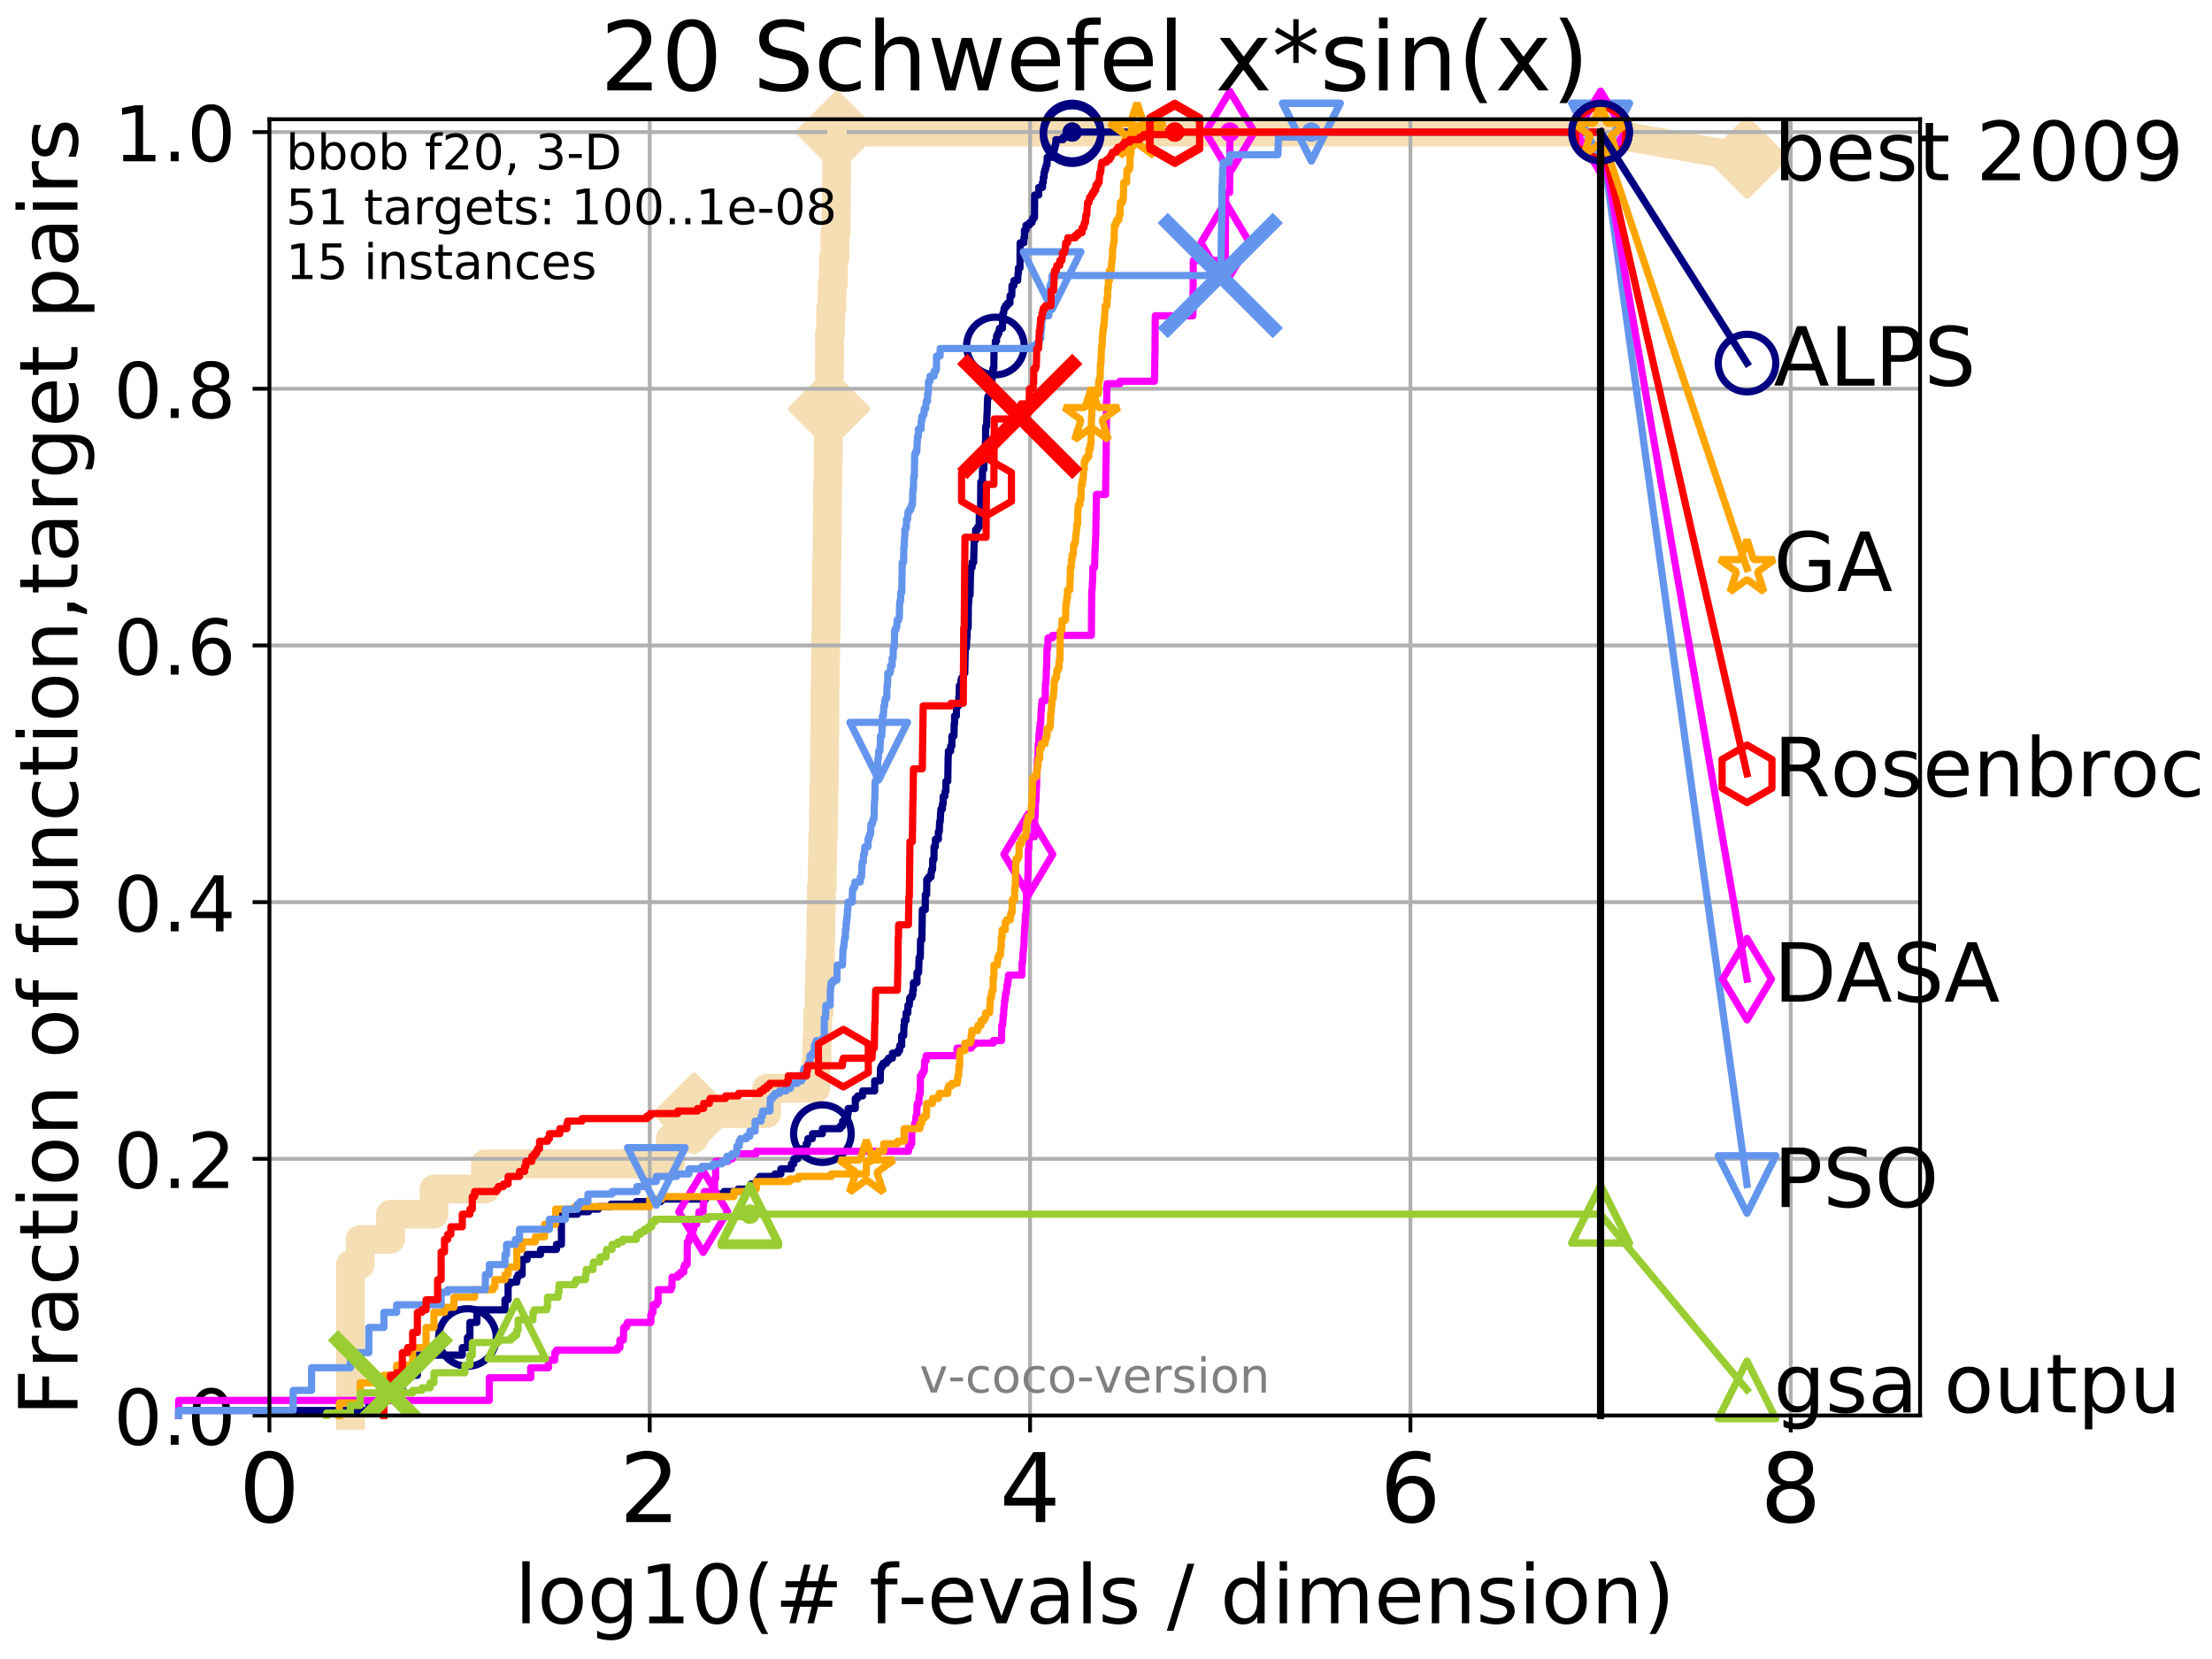 <?xml version="1.0" encoding="utf-8" standalone="no"?>
<!DOCTYPE svg PUBLIC "-//W3C//DTD SVG 1.1//EN"
  "http://www.w3.org/Graphics/SVG/1.1/DTD/svg11.dtd">
<!-- Created with matplotlib (http://matplotlib.org/) -->
<svg height="345.6pt" version="1.1" viewBox="0 0 460.8 345.6" width="460.8pt" xmlns="http://www.w3.org/2000/svg" xmlns:xlink="http://www.w3.org/1999/xlink">
 <defs>
  <style type="text/css">
*{stroke-linecap:butt;stroke-linejoin:round;}
  </style>
 </defs>
 <g id="figure_1">
  <g id="patch_1">
   <path d="M 0 345.6 
L 460.8 345.6 
L 460.8 0 
L 0 0 
z
" style="fill:#ffffff;"/>
  </g>
  <g id="axes_1">
   <g id="patch_2">
    <path d="M 56.12 294.88 
L 399.984 294.88 
L 399.984 24.84 
L 56.12 24.84 
z
" style="fill:#ffffff;"/>
   </g>
   <g id="line2d_1">
    <path d="M 72.995 294.88 
L 72.995 263.425 
L 75.021 263.425 
L 75.021 258.183 
L 81.348 258.183 
L 81.348 252.94 
L 90.399 252.94 
L 90.399 247.698 
L 101.11 247.698 
L 101.11 242.455 
L 139.643 242.455 
L 139.643 237.213 
L 144.582 237.213 
L 144.582 231.97 
L 159.697 231.97 
L 159.697 226.728 
L 169.941 226.728 
L 169.941 221.485 
L 170.2 221.485 
L 170.2 216.243 
L 170.328 216.243 
L 170.328 211 
L 170.619 211 
L 170.619 205.758 
L 170.758 205.758 
L 170.758 200.515 
L 170.933 200.515 
L 170.933 195.273 
L 171.006 195.273 
L 171.006 190.03 
L 171.114 190.03 
L 171.114 184.788 
L 171.285 184.788 
L 171.285 179.546 
L 171.377 179.546 
L 171.377 174.303 
L 171.539 174.303 
L 171.539 169.061 
L 171.636 169.061 
L 171.636 163.818 
L 171.699 163.818 
L 171.699 158.576 
L 171.775 158.576 
L 171.775 153.333 
L 171.837 153.333 
L 171.837 148.091 
L 171.865 148.091 
L 171.865 142.848 
L 171.933 142.848 
L 171.933 137.606 
L 172.001 137.606 
L 172.001 132.363 
L 172.09 132.363 
L 172.09 127.121 
L 172.157 127.121 
L 172.157 121.878 
L 172.191 121.878 
L 172.191 116.636 
L 172.299 116.636 
L 172.299 111.393 
L 172.325 111.393 
L 172.325 106.151 
L 172.399 106.151 
L 172.399 100.908 
L 172.492 100.908 
L 172.492 95.666 
L 172.564 95.666 
L 172.564 90.423 
L 172.643 90.423 
L 172.643 85.181 
L 172.722 85.181 
L 172.722 79.938 
L 172.774 79.938 
L 172.774 74.696 
L 172.807 74.696 
L 172.807 69.453 
L 173.046 69.453 
L 173.046 64.211 
L 173.325 64.211 
L 173.325 58.969 
L 173.632 58.969 
L 173.632 53.726 
L 173.927 53.726 
L 173.927 48.484 
L 174.187 48.484 
L 174.187 43.241 
L 174.229 43.241 
L 174.229 37.999 
L 174.3 37.999 
L 174.3 32.756 
L 174.366 32.756 
L 174.366 27.514 
L 333.43 27.514 
" style="fill:none;stroke:#f5deb3;stroke-linecap:square;stroke-width:6;"/>
   </g>
   <g id="line2d_2">
    <defs>
     <path d="M -0 7.778 
L 7.778 0 
L 0 -7.778 
L -7.778 -0 
z
" id="md9960c5f79" style="stroke:#f5deb3;stroke-linejoin:miter;stroke-width:1.5;"/>
    </defs>
    <g>
     <use style="fill:#f5deb3;stroke:#f5deb3;stroke-linejoin:miter;stroke-width:1.5;" x="144.582" xlink:href="#md9960c5f79" y="231.97"/>
     <use style="fill:#f5deb3;stroke:#f5deb3;stroke-linejoin:miter;stroke-width:1.5;" x="172.722" xlink:href="#md9960c5f79" y="85.181"/>
     <use style="fill:#f5deb3;stroke:#f5deb3;stroke-linejoin:miter;stroke-width:1.5;" x="174.366" xlink:href="#md9960c5f79" y="27.514"/>
     <use style="fill:#f5deb3;stroke:#f5deb3;stroke-linejoin:miter;stroke-width:1.5;" x="174.366" xlink:href="#md9960c5f79" y="27.514"/>
     <use style="fill:#f5deb3;stroke:#f5deb3;stroke-linejoin:miter;stroke-width:1.5;" x="333.43" xlink:href="#md9960c5f79" y="27.514"/>
    </g>
   </g>
   <g id="line2d_3">
    <path style="fill:none;stroke:#f5deb3;stroke-linecap:square;stroke-width:6;"/>
    <g/>
   </g>
   <g id="line2d_4">
    <path d="M 333.43 27.514 
L 363.934 32.861 
" style="fill:none;stroke:#f5deb3;stroke-linecap:square;stroke-width:6;"/>
    <g>
     <use style="fill:#f5deb3;stroke:#f5deb3;stroke-linejoin:miter;stroke-width:1.5;" x="333.43" xlink:href="#md9960c5f79" y="27.514"/>
     <use style="fill:#f5deb3;stroke:#f5deb3;stroke-linejoin:miter;stroke-width:1.5;" x="363.934" xlink:href="#md9960c5f79" y="32.861"/>
    </g>
   </g>
   <g id="matplotlib.axis_1">
    <g id="xtick_1">
     <g id="line2d_5">
      <path clip-path="url(#paf04f3822f)" d="M 56.12 294.88 
L 56.12 24.84 
" style="fill:none;stroke:#b0b0b0;stroke-linecap:square;stroke-width:0.8;"/>
     </g>
     <g id="line2d_6">
      <defs>
       <path d="M 0 0 
L 0 3.5 
" id="ma18686bb9e" style="stroke:#000000;stroke-width:0.8;"/>
      </defs>
      <g>
       <use style="stroke:#000000;stroke-width:0.8;" x="56.12" xlink:href="#ma18686bb9e" y="294.88"/>
      </g>
     </g>
     <g id="text_1">
      <!-- 0 -->
      <defs>
       <path d="M 31.781 66.406 
Q 24.172 66.406 20.328 58.906 
Q 16.5 51.422 16.5 36.375 
Q 16.5 21.391 20.328 13.891 
Q 24.172 6.391 31.781 6.391 
Q 39.453 6.391 43.281 13.891 
Q 47.125 21.391 47.125 36.375 
Q 47.125 51.422 43.281 58.906 
Q 39.453 66.406 31.781 66.406 
z
M 31.781 74.219 
Q 44.047 74.219 50.516 64.516 
Q 56.984 54.828 56.984 36.375 
Q 56.984 17.969 50.516 8.266 
Q 44.047 -1.422 31.781 -1.422 
Q 19.531 -1.422 13.062 8.266 
Q 6.594 17.969 6.594 36.375 
Q 6.594 54.828 13.062 64.516 
Q 19.531 74.219 31.781 74.219 
z
" id="DejaVuSans-30"/>
      </defs>
      <g transform="translate(49.758 317.077)scale(0.2 -0.2)">
       <use xlink:href="#DejaVuSans-30"/>
      </g>
     </g>
    </g>
    <g id="xtick_2">
     <g id="line2d_7">
      <path clip-path="url(#paf04f3822f)" d="M 135.351 294.88 
L 135.351 24.84 
" style="fill:none;stroke:#b0b0b0;stroke-linecap:square;stroke-width:0.8;"/>
     </g>
     <g id="line2d_8">
      <g>
       <use style="stroke:#000000;stroke-width:0.8;" x="135.351" xlink:href="#ma18686bb9e" y="294.88"/>
      </g>
     </g>
     <g id="text_2">
      <!-- 2 -->
      <defs>
       <path d="M 19.188 8.297 
L 53.609 8.297 
L 53.609 0 
L 7.328 0 
L 7.328 8.297 
Q 12.938 14.109 22.625 23.891 
Q 32.328 33.688 34.812 36.531 
Q 39.547 41.844 41.422 45.531 
Q 43.312 49.219 43.312 52.781 
Q 43.312 58.594 39.234 62.25 
Q 35.156 65.922 28.609 65.922 
Q 23.969 65.922 18.812 64.312 
Q 13.672 62.703 7.812 59.422 
L 7.812 69.391 
Q 13.766 71.781 18.938 73 
Q 24.125 74.219 28.422 74.219 
Q 39.75 74.219 46.484 68.547 
Q 53.219 62.891 53.219 53.422 
Q 53.219 48.922 51.531 44.891 
Q 49.859 40.875 45.406 35.406 
Q 44.188 33.984 37.641 27.219 
Q 31.109 20.453 19.188 8.297 
z
" id="DejaVuSans-32"/>
      </defs>
      <g transform="translate(128.989 317.077)scale(0.2 -0.2)">
       <use xlink:href="#DejaVuSans-32"/>
      </g>
     </g>
    </g>
    <g id="xtick_3">
     <g id="line2d_9">
      <path clip-path="url(#paf04f3822f)" d="M 214.583 294.88 
L 214.583 24.84 
" style="fill:none;stroke:#b0b0b0;stroke-linecap:square;stroke-width:0.8;"/>
     </g>
     <g id="line2d_10">
      <g>
       <use style="stroke:#000000;stroke-width:0.8;" x="214.583" xlink:href="#ma18686bb9e" y="294.88"/>
      </g>
     </g>
     <g id="text_3">
      <!-- 4 -->
      <defs>
       <path d="M 37.797 64.312 
L 12.891 25.391 
L 37.797 25.391 
z
M 35.203 72.906 
L 47.609 72.906 
L 47.609 25.391 
L 58.016 25.391 
L 58.016 17.188 
L 47.609 17.188 
L 47.609 0 
L 37.797 0 
L 37.797 17.188 
L 4.891 17.188 
L 4.891 26.703 
z
" id="DejaVuSans-34"/>
      </defs>
      <g transform="translate(208.22 317.077)scale(0.2 -0.2)">
       <use xlink:href="#DejaVuSans-34"/>
      </g>
     </g>
    </g>
    <g id="xtick_4">
     <g id="line2d_11">
      <path clip-path="url(#paf04f3822f)" d="M 293.814 294.88 
L 293.814 24.84 
" style="fill:none;stroke:#b0b0b0;stroke-linecap:square;stroke-width:0.8;"/>
     </g>
     <g id="line2d_12">
      <g>
       <use style="stroke:#000000;stroke-width:0.8;" x="293.814" xlink:href="#ma18686bb9e" y="294.88"/>
      </g>
     </g>
     <g id="text_4">
      <!-- 6 -->
      <defs>
       <path d="M 33.016 40.375 
Q 26.375 40.375 22.484 35.828 
Q 18.609 31.297 18.609 23.391 
Q 18.609 15.531 22.484 10.953 
Q 26.375 6.391 33.016 6.391 
Q 39.656 6.391 43.531 10.953 
Q 47.406 15.531 47.406 23.391 
Q 47.406 31.297 43.531 35.828 
Q 39.656 40.375 33.016 40.375 
z
M 52.594 71.297 
L 52.594 62.312 
Q 48.875 64.062 45.094 64.984 
Q 41.312 65.922 37.594 65.922 
Q 27.828 65.922 22.672 59.328 
Q 17.531 52.734 16.797 39.406 
Q 19.672 43.656 24.016 45.922 
Q 28.375 48.188 33.594 48.188 
Q 44.578 48.188 50.953 41.516 
Q 57.328 34.859 57.328 23.391 
Q 57.328 12.156 50.688 5.359 
Q 44.047 -1.422 33.016 -1.422 
Q 20.359 -1.422 13.672 8.266 
Q 6.984 17.969 6.984 36.375 
Q 6.984 53.656 15.188 63.938 
Q 23.391 74.219 37.203 74.219 
Q 40.922 74.219 44.703 73.484 
Q 48.484 72.75 52.594 71.297 
z
" id="DejaVuSans-36"/>
      </defs>
      <g transform="translate(287.452 317.077)scale(0.2 -0.2)">
       <use xlink:href="#DejaVuSans-36"/>
      </g>
     </g>
    </g>
    <g id="xtick_5">
     <g id="line2d_13">
      <path clip-path="url(#paf04f3822f)" d="M 373.045 294.88 
L 373.045 24.84 
" style="fill:none;stroke:#b0b0b0;stroke-linecap:square;stroke-width:0.8;"/>
     </g>
     <g id="line2d_14">
      <g>
       <use style="stroke:#000000;stroke-width:0.8;" x="373.045" xlink:href="#ma18686bb9e" y="294.88"/>
      </g>
     </g>
     <g id="text_5">
      <!-- 8 -->
      <defs>
       <path d="M 31.781 34.625 
Q 24.75 34.625 20.719 30.859 
Q 16.703 27.094 16.703 20.516 
Q 16.703 13.922 20.719 10.156 
Q 24.75 6.391 31.781 6.391 
Q 38.812 6.391 42.859 10.172 
Q 46.922 13.969 46.922 20.516 
Q 46.922 27.094 42.891 30.859 
Q 38.875 34.625 31.781 34.625 
z
M 21.922 38.812 
Q 15.578 40.375 12.031 44.719 
Q 8.5 49.078 8.5 55.328 
Q 8.5 64.062 14.719 69.141 
Q 20.953 74.219 31.781 74.219 
Q 42.672 74.219 48.875 69.141 
Q 55.078 64.062 55.078 55.328 
Q 55.078 49.078 51.531 44.719 
Q 48 40.375 41.703 38.812 
Q 48.828 37.156 52.797 32.312 
Q 56.781 27.484 56.781 20.516 
Q 56.781 9.906 50.312 4.234 
Q 43.844 -1.422 31.781 -1.422 
Q 19.734 -1.422 13.25 4.234 
Q 6.781 9.906 6.781 20.516 
Q 6.781 27.484 10.781 32.312 
Q 14.797 37.156 21.922 38.812 
z
M 18.312 54.391 
Q 18.312 48.734 21.844 45.562 
Q 25.391 42.391 31.781 42.391 
Q 38.141 42.391 41.719 45.562 
Q 45.312 48.734 45.312 54.391 
Q 45.312 60.062 41.719 63.234 
Q 38.141 66.406 31.781 66.406 
Q 25.391 66.406 21.844 63.234 
Q 18.312 60.062 18.312 54.391 
z
" id="DejaVuSans-38"/>
      </defs>
      <g transform="translate(366.683 317.077)scale(0.2 -0.2)">
       <use xlink:href="#DejaVuSans-38"/>
      </g>
     </g>
    </g>
    <g id="text_6">
     <!-- log10(# f-evals / dimension) -->
     <defs>
      <path d="M 9.422 75.984 
L 18.406 75.984 
L 18.406 0 
L 9.422 0 
z
" id="DejaVuSans-6c"/>
      <path d="M 30.609 48.391 
Q 23.391 48.391 19.188 42.75 
Q 14.984 37.109 14.984 27.297 
Q 14.984 17.484 19.156 11.844 
Q 23.344 6.203 30.609 6.203 
Q 37.797 6.203 41.984 11.859 
Q 46.188 17.531 46.188 27.297 
Q 46.188 37.016 41.984 42.703 
Q 37.797 48.391 30.609 48.391 
z
M 30.609 56 
Q 42.328 56 49.016 48.375 
Q 55.719 40.766 55.719 27.297 
Q 55.719 13.875 49.016 6.219 
Q 42.328 -1.422 30.609 -1.422 
Q 18.844 -1.422 12.172 6.219 
Q 5.516 13.875 5.516 27.297 
Q 5.516 40.766 12.172 48.375 
Q 18.844 56 30.609 56 
z
" id="DejaVuSans-6f"/>
      <path d="M 45.406 27.984 
Q 45.406 37.75 41.375 43.109 
Q 37.359 48.484 30.078 48.484 
Q 22.859 48.484 18.828 43.109 
Q 14.797 37.75 14.797 27.984 
Q 14.797 18.266 18.828 12.891 
Q 22.859 7.516 30.078 7.516 
Q 37.359 7.516 41.375 12.891 
Q 45.406 18.266 45.406 27.984 
z
M 54.391 6.781 
Q 54.391 -7.172 48.188 -13.984 
Q 42 -20.797 29.203 -20.797 
Q 24.469 -20.797 20.266 -20.094 
Q 16.062 -19.391 12.109 -17.922 
L 12.109 -9.188 
Q 16.062 -11.328 19.922 -12.344 
Q 23.781 -13.375 27.781 -13.375 
Q 36.625 -13.375 41.016 -8.766 
Q 45.406 -4.156 45.406 5.172 
L 45.406 9.625 
Q 42.625 4.781 38.281 2.391 
Q 33.938 0 27.875 0 
Q 17.828 0 11.672 7.656 
Q 5.516 15.328 5.516 27.984 
Q 5.516 40.672 11.672 48.328 
Q 17.828 56 27.875 56 
Q 33.938 56 38.281 53.609 
Q 42.625 51.219 45.406 46.391 
L 45.406 54.688 
L 54.391 54.688 
z
" id="DejaVuSans-67"/>
      <path d="M 12.406 8.297 
L 28.516 8.297 
L 28.516 63.922 
L 10.984 60.406 
L 10.984 69.391 
L 28.422 72.906 
L 38.281 72.906 
L 38.281 8.297 
L 54.391 8.297 
L 54.391 0 
L 12.406 0 
z
" id="DejaVuSans-31"/>
      <path d="M 31 75.875 
Q 24.469 64.656 21.281 53.656 
Q 18.109 42.672 18.109 31.391 
Q 18.109 20.125 21.312 9.062 
Q 24.516 -2 31 -13.188 
L 23.188 -13.188 
Q 15.875 -1.703 12.234 9.375 
Q 8.594 20.453 8.594 31.391 
Q 8.594 42.281 12.203 53.312 
Q 15.828 64.359 23.188 75.875 
z
" id="DejaVuSans-28"/>
      <path d="M 51.125 44 
L 36.922 44 
L 32.812 27.688 
L 47.125 27.688 
z
M 43.797 71.781 
L 38.719 51.516 
L 52.984 51.516 
L 58.109 71.781 
L 65.922 71.781 
L 60.891 51.516 
L 76.125 51.516 
L 76.125 44 
L 58.984 44 
L 54.984 27.688 
L 70.516 27.688 
L 70.516 20.219 
L 53.078 20.219 
L 48 0 
L 40.188 0 
L 45.219 20.219 
L 30.906 20.219 
L 25.875 0 
L 18.016 0 
L 23.094 20.219 
L 7.719 20.219 
L 7.719 27.688 
L 24.906 27.688 
L 29 44 
L 13.281 44 
L 13.281 51.516 
L 30.906 51.516 
L 35.891 71.781 
z
" id="DejaVuSans-23"/>
      <path id="DejaVuSans-20"/>
      <path d="M 37.109 75.984 
L 37.109 68.5 
L 28.516 68.5 
Q 23.688 68.5 21.797 66.547 
Q 19.922 64.594 19.922 59.516 
L 19.922 54.688 
L 34.719 54.688 
L 34.719 47.703 
L 19.922 47.703 
L 19.922 0 
L 10.891 0 
L 10.891 47.703 
L 2.297 47.703 
L 2.297 54.688 
L 10.891 54.688 
L 10.891 58.5 
Q 10.891 67.625 15.141 71.797 
Q 19.391 75.984 28.609 75.984 
z
" id="DejaVuSans-66"/>
      <path d="M 4.891 31.391 
L 31.203 31.391 
L 31.203 23.391 
L 4.891 23.391 
z
" id="DejaVuSans-2d"/>
      <path d="M 56.203 29.594 
L 56.203 25.203 
L 14.891 25.203 
Q 15.484 15.922 20.484 11.062 
Q 25.484 6.203 34.422 6.203 
Q 39.594 6.203 44.453 7.469 
Q 49.312 8.734 54.109 11.281 
L 54.109 2.781 
Q 49.266 0.734 44.188 -0.344 
Q 39.109 -1.422 33.891 -1.422 
Q 20.797 -1.422 13.156 6.188 
Q 5.516 13.812 5.516 26.812 
Q 5.516 40.234 12.766 48.109 
Q 20.016 56 32.328 56 
Q 43.359 56 49.781 48.891 
Q 56.203 41.797 56.203 29.594 
z
M 47.219 32.234 
Q 47.125 39.594 43.094 43.984 
Q 39.062 48.391 32.422 48.391 
Q 24.906 48.391 20.391 44.141 
Q 15.875 39.891 15.188 32.172 
z
" id="DejaVuSans-65"/>
      <path d="M 2.984 54.688 
L 12.5 54.688 
L 29.594 8.797 
L 46.688 54.688 
L 56.203 54.688 
L 35.688 0 
L 23.484 0 
z
" id="DejaVuSans-76"/>
      <path d="M 34.281 27.484 
Q 23.391 27.484 19.188 25 
Q 14.984 22.516 14.984 16.5 
Q 14.984 11.719 18.141 8.906 
Q 21.297 6.109 26.703 6.109 
Q 34.188 6.109 38.703 11.406 
Q 43.219 16.703 43.219 25.484 
L 43.219 27.484 
z
M 52.203 31.203 
L 52.203 0 
L 43.219 0 
L 43.219 8.297 
Q 40.141 3.328 35.547 0.953 
Q 30.953 -1.422 24.312 -1.422 
Q 15.922 -1.422 10.953 3.297 
Q 6 8.016 6 15.922 
Q 6 25.141 12.172 29.828 
Q 18.359 34.516 30.609 34.516 
L 43.219 34.516 
L 43.219 35.406 
Q 43.219 41.609 39.141 45 
Q 35.062 48.391 27.688 48.391 
Q 23 48.391 18.547 47.266 
Q 14.109 46.141 10.016 43.891 
L 10.016 52.203 
Q 14.938 54.109 19.578 55.047 
Q 24.219 56 28.609 56 
Q 40.484 56 46.344 49.844 
Q 52.203 43.703 52.203 31.203 
z
" id="DejaVuSans-61"/>
      <path d="M 44.281 53.078 
L 44.281 44.578 
Q 40.484 46.531 36.375 47.5 
Q 32.281 48.484 27.875 48.484 
Q 21.188 48.484 17.844 46.438 
Q 14.5 44.391 14.5 40.281 
Q 14.5 37.156 16.891 35.375 
Q 19.281 33.594 26.516 31.984 
L 29.594 31.297 
Q 39.156 29.25 43.188 25.516 
Q 47.219 21.781 47.219 15.094 
Q 47.219 7.469 41.188 3.016 
Q 35.156 -1.422 24.609 -1.422 
Q 20.219 -1.422 15.453 -0.562 
Q 10.688 0.297 5.422 2 
L 5.422 11.281 
Q 10.406 8.688 15.234 7.391 
Q 20.062 6.109 24.812 6.109 
Q 31.156 6.109 34.562 8.281 
Q 37.984 10.453 37.984 14.406 
Q 37.984 18.062 35.516 20.016 
Q 33.062 21.969 24.703 23.781 
L 21.578 24.516 
Q 13.234 26.266 9.516 29.906 
Q 5.812 33.547 5.812 39.891 
Q 5.812 47.609 11.281 51.797 
Q 16.75 56 26.812 56 
Q 31.781 56 36.172 55.266 
Q 40.578 54.547 44.281 53.078 
z
" id="DejaVuSans-73"/>
      <path d="M 25.391 72.906 
L 33.688 72.906 
L 8.297 -9.281 
L 0 -9.281 
z
" id="DejaVuSans-2f"/>
      <path d="M 45.406 46.391 
L 45.406 75.984 
L 54.391 75.984 
L 54.391 0 
L 45.406 0 
L 45.406 8.203 
Q 42.578 3.328 38.25 0.953 
Q 33.938 -1.422 27.875 -1.422 
Q 17.969 -1.422 11.734 6.484 
Q 5.516 14.406 5.516 27.297 
Q 5.516 40.188 11.734 48.094 
Q 17.969 56 27.875 56 
Q 33.938 56 38.25 53.625 
Q 42.578 51.266 45.406 46.391 
z
M 14.797 27.297 
Q 14.797 17.391 18.875 11.75 
Q 22.953 6.109 30.078 6.109 
Q 37.203 6.109 41.297 11.75 
Q 45.406 17.391 45.406 27.297 
Q 45.406 37.203 41.297 42.844 
Q 37.203 48.484 30.078 48.484 
Q 22.953 48.484 18.875 42.844 
Q 14.797 37.203 14.797 27.297 
z
" id="DejaVuSans-64"/>
      <path d="M 9.422 54.688 
L 18.406 54.688 
L 18.406 0 
L 9.422 0 
z
M 9.422 75.984 
L 18.406 75.984 
L 18.406 64.594 
L 9.422 64.594 
z
" id="DejaVuSans-69"/>
      <path d="M 52 44.188 
Q 55.375 50.25 60.062 53.125 
Q 64.75 56 71.094 56 
Q 79.641 56 84.281 50.016 
Q 88.922 44.047 88.922 33.016 
L 88.922 0 
L 79.891 0 
L 79.891 32.719 
Q 79.891 40.578 77.094 44.375 
Q 74.312 48.188 68.609 48.188 
Q 61.625 48.188 57.562 43.547 
Q 53.516 38.922 53.516 30.906 
L 53.516 0 
L 44.484 0 
L 44.484 32.719 
Q 44.484 40.625 41.703 44.406 
Q 38.922 48.188 33.109 48.188 
Q 26.219 48.188 22.156 43.531 
Q 18.109 38.875 18.109 30.906 
L 18.109 0 
L 9.078 0 
L 9.078 54.688 
L 18.109 54.688 
L 18.109 46.188 
Q 21.188 51.219 25.484 53.609 
Q 29.781 56 35.688 56 
Q 41.656 56 45.828 52.969 
Q 50 49.953 52 44.188 
z
" id="DejaVuSans-6d"/>
      <path d="M 54.891 33.016 
L 54.891 0 
L 45.906 0 
L 45.906 32.719 
Q 45.906 40.484 42.875 44.328 
Q 39.844 48.188 33.797 48.188 
Q 26.516 48.188 22.312 43.547 
Q 18.109 38.922 18.109 30.906 
L 18.109 0 
L 9.078 0 
L 9.078 54.688 
L 18.109 54.688 
L 18.109 46.188 
Q 21.344 51.125 25.703 53.562 
Q 30.078 56 35.797 56 
Q 45.219 56 50.047 50.172 
Q 54.891 44.344 54.891 33.016 
z
" id="DejaVuSans-6e"/>
      <path d="M 8.016 75.875 
L 15.828 75.875 
Q 23.141 64.359 26.781 53.312 
Q 30.422 42.281 30.422 31.391 
Q 30.422 20.453 26.781 9.375 
Q 23.141 -1.703 15.828 -13.188 
L 8.016 -13.188 
Q 14.5 -2 17.703 9.062 
Q 20.906 20.125 20.906 31.391 
Q 20.906 42.672 17.703 53.656 
Q 14.5 64.656 8.016 75.875 
z
" id="DejaVuSans-29"/>
     </defs>
     <g transform="translate(107.211 338.154)scale(0.17 -0.17)">
      <use xlink:href="#DejaVuSans-6c"/>
      <use x="27.783" xlink:href="#DejaVuSans-6f"/>
      <use x="88.965" xlink:href="#DejaVuSans-67"/>
      <use x="152.441" xlink:href="#DejaVuSans-31"/>
      <use x="216.064" xlink:href="#DejaVuSans-30"/>
      <use x="279.688" xlink:href="#DejaVuSans-28"/>
      <use x="318.701" xlink:href="#DejaVuSans-23"/>
      <use x="402.49" xlink:href="#DejaVuSans-20"/>
      <use x="434.277" xlink:href="#DejaVuSans-66"/>
      <use x="469.404" xlink:href="#DejaVuSans-2d"/>
      <use x="505.488" xlink:href="#DejaVuSans-65"/>
      <use x="567.012" xlink:href="#DejaVuSans-76"/>
      <use x="626.191" xlink:href="#DejaVuSans-61"/>
      <use x="687.471" xlink:href="#DejaVuSans-6c"/>
      <use x="715.254" xlink:href="#DejaVuSans-73"/>
      <use x="767.354" xlink:href="#DejaVuSans-20"/>
      <use x="799.141" xlink:href="#DejaVuSans-2f"/>
      <use x="832.832" xlink:href="#DejaVuSans-20"/>
      <use x="864.619" xlink:href="#DejaVuSans-64"/>
      <use x="928.096" xlink:href="#DejaVuSans-69"/>
      <use x="955.879" xlink:href="#DejaVuSans-6d"/>
      <use x="1053.291" xlink:href="#DejaVuSans-65"/>
      <use x="1114.814" xlink:href="#DejaVuSans-6e"/>
      <use x="1178.193" xlink:href="#DejaVuSans-73"/>
      <use x="1230.293" xlink:href="#DejaVuSans-69"/>
      <use x="1258.076" xlink:href="#DejaVuSans-6f"/>
      <use x="1319.258" xlink:href="#DejaVuSans-6e"/>
      <use x="1382.637" xlink:href="#DejaVuSans-29"/>
     </g>
    </g>
   </g>
   <g id="matplotlib.axis_2">
    <g id="ytick_1">
     <g id="line2d_15">
      <path clip-path="url(#paf04f3822f)" d="M 56.12 294.88 
L 399.984 294.88 
" style="fill:none;stroke:#b0b0b0;stroke-linecap:square;stroke-width:0.8;"/>
     </g>
     <g id="line2d_16">
      <defs>
       <path d="M 0 0 
L -3.5 0 
" id="ma14927c2be" style="stroke:#000000;stroke-width:0.8;"/>
      </defs>
      <g>
       <use style="stroke:#000000;stroke-width:0.8;" x="56.12" xlink:href="#ma14927c2be" y="294.88"/>
      </g>
     </g>
     <g id="text_7">
      <!-- 0.0 -->
      <defs>
       <path d="M 10.688 12.406 
L 21 12.406 
L 21 0 
L 10.688 0 
z
" id="DejaVuSans-2e"/>
      </defs>
      <g transform="translate(23.675 300.959)scale(0.16 -0.16)">
       <use xlink:href="#DejaVuSans-30"/>
       <use x="63.623" xlink:href="#DejaVuSans-2e"/>
       <use x="95.41" xlink:href="#DejaVuSans-30"/>
      </g>
     </g>
    </g>
    <g id="ytick_2">
     <g id="line2d_17">
      <path clip-path="url(#paf04f3822f)" d="M 56.12 241.407 
L 399.984 241.407 
" style="fill:none;stroke:#b0b0b0;stroke-linecap:square;stroke-width:0.8;"/>
     </g>
     <g id="line2d_18">
      <g>
       <use style="stroke:#000000;stroke-width:0.8;" x="56.12" xlink:href="#ma14927c2be" y="241.407"/>
      </g>
     </g>
     <g id="text_8">
      <!-- 0.2 -->
      <g transform="translate(23.675 247.485)scale(0.16 -0.16)">
       <use xlink:href="#DejaVuSans-30"/>
       <use x="63.623" xlink:href="#DejaVuSans-2e"/>
       <use x="95.41" xlink:href="#DejaVuSans-32"/>
      </g>
     </g>
    </g>
    <g id="ytick_3">
     <g id="line2d_19">
      <path clip-path="url(#paf04f3822f)" d="M 56.12 187.933 
L 399.984 187.933 
" style="fill:none;stroke:#b0b0b0;stroke-linecap:square;stroke-width:0.8;"/>
     </g>
     <g id="line2d_20">
      <g>
       <use style="stroke:#000000;stroke-width:0.8;" x="56.12" xlink:href="#ma14927c2be" y="187.933"/>
      </g>
     </g>
     <g id="text_9">
      <!-- 0.4 -->
      <g transform="translate(23.675 194.012)scale(0.16 -0.16)">
       <use xlink:href="#DejaVuSans-30"/>
       <use x="63.623" xlink:href="#DejaVuSans-2e"/>
       <use x="95.41" xlink:href="#DejaVuSans-34"/>
      </g>
     </g>
    </g>
    <g id="ytick_4">
     <g id="line2d_21">
      <path clip-path="url(#paf04f3822f)" d="M 56.12 134.46 
L 399.984 134.46 
" style="fill:none;stroke:#b0b0b0;stroke-linecap:square;stroke-width:0.8;"/>
     </g>
     <g id="line2d_22">
      <g>
       <use style="stroke:#000000;stroke-width:0.8;" x="56.12" xlink:href="#ma14927c2be" y="134.46"/>
      </g>
     </g>
     <g id="text_10">
      <!-- 0.6 -->
      <g transform="translate(23.675 140.539)scale(0.16 -0.16)">
       <use xlink:href="#DejaVuSans-30"/>
       <use x="63.623" xlink:href="#DejaVuSans-2e"/>
       <use x="95.41" xlink:href="#DejaVuSans-36"/>
      </g>
     </g>
    </g>
    <g id="ytick_5">
     <g id="line2d_23">
      <path clip-path="url(#paf04f3822f)" d="M 56.12 80.987 
L 399.984 80.987 
" style="fill:none;stroke:#b0b0b0;stroke-linecap:square;stroke-width:0.8;"/>
     </g>
     <g id="line2d_24">
      <g>
       <use style="stroke:#000000;stroke-width:0.8;" x="56.12" xlink:href="#ma14927c2be" y="80.987"/>
      </g>
     </g>
     <g id="text_11">
      <!-- 0.8 -->
      <g transform="translate(23.675 87.066)scale(0.16 -0.16)">
       <use xlink:href="#DejaVuSans-30"/>
       <use x="63.623" xlink:href="#DejaVuSans-2e"/>
       <use x="95.41" xlink:href="#DejaVuSans-38"/>
      </g>
     </g>
    </g>
    <g id="ytick_6">
     <g id="line2d_25">
      <path clip-path="url(#paf04f3822f)" d="M 56.12 27.514 
L 399.984 27.514 
" style="fill:none;stroke:#b0b0b0;stroke-linecap:square;stroke-width:0.8;"/>
     </g>
     <g id="line2d_26">
      <g>
       <use style="stroke:#000000;stroke-width:0.8;" x="56.12" xlink:href="#ma14927c2be" y="27.514"/>
      </g>
     </g>
     <g id="text_12">
      <!-- 1.0 -->
      <g transform="translate(23.675 33.592)scale(0.16 -0.16)">
       <use xlink:href="#DejaVuSans-31"/>
       <use x="63.623" xlink:href="#DejaVuSans-2e"/>
       <use x="95.41" xlink:href="#DejaVuSans-30"/>
      </g>
     </g>
    </g>
    <g id="text_13">
     <!-- Fraction of function,target pairs -->
     <defs>
      <path d="M 9.812 72.906 
L 51.703 72.906 
L 51.703 64.594 
L 19.672 64.594 
L 19.672 43.109 
L 48.578 43.109 
L 48.578 34.812 
L 19.672 34.812 
L 19.672 0 
L 9.812 0 
z
" id="DejaVuSans-46"/>
      <path d="M 41.109 46.297 
Q 39.594 47.172 37.812 47.578 
Q 36.031 48 33.891 48 
Q 26.266 48 22.188 43.047 
Q 18.109 38.094 18.109 28.812 
L 18.109 0 
L 9.078 0 
L 9.078 54.688 
L 18.109 54.688 
L 18.109 46.188 
Q 20.953 51.172 25.484 53.578 
Q 30.031 56 36.531 56 
Q 37.453 56 38.578 55.875 
Q 39.703 55.766 41.062 55.516 
z
" id="DejaVuSans-72"/>
      <path d="M 48.781 52.594 
L 48.781 44.188 
Q 44.969 46.297 41.141 47.344 
Q 37.312 48.391 33.406 48.391 
Q 24.656 48.391 19.812 42.844 
Q 14.984 37.312 14.984 27.297 
Q 14.984 17.281 19.812 11.734 
Q 24.656 6.203 33.406 6.203 
Q 37.312 6.203 41.141 7.25 
Q 44.969 8.297 48.781 10.406 
L 48.781 2.094 
Q 45.016 0.344 40.984 -0.531 
Q 36.969 -1.422 32.422 -1.422 
Q 20.062 -1.422 12.781 6.344 
Q 5.516 14.109 5.516 27.297 
Q 5.516 40.672 12.859 48.328 
Q 20.219 56 33.016 56 
Q 37.156 56 41.109 55.141 
Q 45.062 54.297 48.781 52.594 
z
" id="DejaVuSans-63"/>
      <path d="M 18.312 70.219 
L 18.312 54.688 
L 36.812 54.688 
L 36.812 47.703 
L 18.312 47.703 
L 18.312 18.016 
Q 18.312 11.328 20.141 9.422 
Q 21.969 7.516 27.594 7.516 
L 36.812 7.516 
L 36.812 0 
L 27.594 0 
Q 17.188 0 13.234 3.875 
Q 9.281 7.766 9.281 18.016 
L 9.281 47.703 
L 2.688 47.703 
L 2.688 54.688 
L 9.281 54.688 
L 9.281 70.219 
z
" id="DejaVuSans-74"/>
      <path d="M 8.5 21.578 
L 8.5 54.688 
L 17.484 54.688 
L 17.484 21.922 
Q 17.484 14.156 20.5 10.266 
Q 23.531 6.391 29.594 6.391 
Q 36.859 6.391 41.078 11.031 
Q 45.312 15.672 45.312 23.688 
L 45.312 54.688 
L 54.297 54.688 
L 54.297 0 
L 45.312 0 
L 45.312 8.406 
Q 42.047 3.422 37.719 1 
Q 33.406 -1.422 27.688 -1.422 
Q 18.266 -1.422 13.375 4.438 
Q 8.5 10.297 8.5 21.578 
z
M 31.109 56 
z
" id="DejaVuSans-75"/>
      <path d="M 11.719 12.406 
L 22.016 12.406 
L 22.016 4 
L 14.016 -11.625 
L 7.719 -11.625 
L 11.719 4 
z
" id="DejaVuSans-2c"/>
      <path d="M 18.109 8.203 
L 18.109 -20.797 
L 9.078 -20.797 
L 9.078 54.688 
L 18.109 54.688 
L 18.109 46.391 
Q 20.953 51.266 25.266 53.625 
Q 29.594 56 35.594 56 
Q 45.562 56 51.781 48.094 
Q 58.016 40.188 58.016 27.297 
Q 58.016 14.406 51.781 6.484 
Q 45.562 -1.422 35.594 -1.422 
Q 29.594 -1.422 25.266 0.953 
Q 20.953 3.328 18.109 8.203 
z
M 48.688 27.297 
Q 48.688 37.203 44.609 42.844 
Q 40.531 48.484 33.406 48.484 
Q 26.266 48.484 22.188 42.844 
Q 18.109 37.203 18.109 27.297 
Q 18.109 17.391 22.188 11.75 
Q 26.266 6.109 33.406 6.109 
Q 40.531 6.109 44.609 11.75 
Q 48.688 17.391 48.688 27.297 
z
" id="DejaVuSans-70"/>
     </defs>
     <g transform="translate(16.14 294.999)rotate(-90)scale(0.17 -0.17)">
      <use xlink:href="#DejaVuSans-46"/>
      <use x="57.41" xlink:href="#DejaVuSans-72"/>
      <use x="98.523" xlink:href="#DejaVuSans-61"/>
      <use x="159.803" xlink:href="#DejaVuSans-63"/>
      <use x="214.783" xlink:href="#DejaVuSans-74"/>
      <use x="253.992" xlink:href="#DejaVuSans-69"/>
      <use x="281.775" xlink:href="#DejaVuSans-6f"/>
      <use x="342.957" xlink:href="#DejaVuSans-6e"/>
      <use x="406.336" xlink:href="#DejaVuSans-20"/>
      <use x="438.123" xlink:href="#DejaVuSans-6f"/>
      <use x="499.305" xlink:href="#DejaVuSans-66"/>
      <use x="534.51" xlink:href="#DejaVuSans-20"/>
      <use x="566.297" xlink:href="#DejaVuSans-66"/>
      <use x="601.502" xlink:href="#DejaVuSans-75"/>
      <use x="664.881" xlink:href="#DejaVuSans-6e"/>
      <use x="728.26" xlink:href="#DejaVuSans-63"/>
      <use x="783.24" xlink:href="#DejaVuSans-74"/>
      <use x="822.449" xlink:href="#DejaVuSans-69"/>
      <use x="850.232" xlink:href="#DejaVuSans-6f"/>
      <use x="911.414" xlink:href="#DejaVuSans-6e"/>
      <use x="974.793" xlink:href="#DejaVuSans-2c"/>
      <use x="1006.58" xlink:href="#DejaVuSans-74"/>
      <use x="1045.789" xlink:href="#DejaVuSans-61"/>
      <use x="1107.068" xlink:href="#DejaVuSans-72"/>
      <use x="1148.166" xlink:href="#DejaVuSans-67"/>
      <use x="1211.643" xlink:href="#DejaVuSans-65"/>
      <use x="1273.166" xlink:href="#DejaVuSans-74"/>
      <use x="1312.375" xlink:href="#DejaVuSans-20"/>
      <use x="1344.162" xlink:href="#DejaVuSans-70"/>
      <use x="1407.639" xlink:href="#DejaVuSans-61"/>
      <use x="1468.918" xlink:href="#DejaVuSans-69"/>
      <use x="1496.701" xlink:href="#DejaVuSans-72"/>
      <use x="1537.814" xlink:href="#DejaVuSans-73"/>
     </g>
    </g>
   </g>
   <g id="line2d_27">
    <defs>
     <path d="M 0 1.5 
C 0.398 1.5 0.779 1.342 1.061 1.061 
C 1.342 0.779 1.5 0.398 1.5 0 
C 1.5 -0.398 1.342 -0.779 1.061 -1.061 
C 0.779 -1.342 0.398 -1.5 0 -1.5 
C -0.398 -1.5 -0.779 -1.342 -1.061 -1.061 
C -1.342 -0.779 -1.5 -0.398 -1.5 0 
C -1.5 0.398 -1.342 0.779 -1.061 1.061 
C -0.779 1.342 -0.398 1.5 0 1.5 
z
" id="m939ad555e6" style="stroke:#f5deb3;"/>
    </defs>
    <g>
     <use style="fill:#f5deb3;stroke:#f5deb3;" x="174.366" xlink:href="#m939ad555e6" y="27.514"/>
     <use style="fill:#f5deb3;stroke:#f5deb3;" x="174.366" xlink:href="#m939ad555e6" y="27.514"/>
    </g>
   </g>
   <g id="line2d_28">
    <defs>
     <path d="M 0 1.5 
C 0.398 1.5 0.779 1.342 1.061 1.061 
C 1.342 0.779 1.5 0.398 1.5 0 
C 1.5 -0.398 1.342 -0.779 1.061 -1.061 
C 0.779 -1.342 0.398 -1.5 0 -1.5 
C -0.398 -1.5 -0.779 -1.342 -1.061 -1.061 
C -1.342 -0.779 -1.5 -0.398 -1.5 0 
C -1.5 0.398 -1.342 0.779 -1.061 1.061 
C -0.779 1.342 -0.398 1.5 0 1.5 
z
" id="m959ed41287" style="stroke:#000080;"/>
    </defs>
    <g>
     <use style="fill:#000080;stroke:#000080;" x="223.351" xlink:href="#m959ed41287" y="27.514"/>
     <use style="fill:#000080;stroke:#000080;" x="223.351" xlink:href="#m959ed41287" y="27.514"/>
    </g>
   </g>
   <g id="line2d_29">
    <path d="M 37.219 294.88 
L 37.219 293.832 
L 76.834 293.832 
L 76.834 292.259 
L 78.474 292.259 
L 78.474 291.735 
L 82.623 291.735 
L 82.623 289.638 
L 83.81 289.638 
L 83.81 286.492 
L 86.947 286.492 
L 86.947 282.298 
L 96.3 282.298 
L 96.3 280.725 
L 97.375 280.725 
L 97.375 278.628 
L 97.889 278.628 
L 97.889 275.483 
L 99.344 275.483 
L 99.344 272.862 
L 105.199 272.862 
L 105.199 270.765 
L 105.848 270.765 
L 105.848 267.619 
L 106.164 267.619 
L 106.164 267.095 
L 107.661 267.095 
L 107.661 266.046 
L 107.946 266.046 
L 107.946 265.522 
L 108.772 265.522 
L 108.772 262.377 
L 109.815 262.377 
L 109.815 261.328 
L 112.611 261.328 
L 112.611 260.28 
L 115.926 260.28 
L 115.926 259.231 
L 116.958 259.231 
L 116.958 252.94 
L 120.289 252.94 
L 120.289 252.416 
L 122.604 252.416 
L 122.604 251.892 
L 124.643 251.892 
L 124.643 251.367 
L 127.311 251.367 
L 127.311 250.843 
L 132.555 250.843 
L 132.555 250.319 
L 137.656 250.319 
L 137.656 249.795 
L 147.017 249.795 
L 147.017 249.27 
L 147.476 249.27 
L 147.476 248.746 
L 150.815 248.746 
L 150.815 248.222 
L 153.768 248.222 
L 153.768 247.698 
L 156.423 247.698 
L 156.423 246.649 
L 157.532 246.649 
L 157.532 246.125 
L 157.907 246.125 
L 157.907 245.601 
L 158.275 245.601 
L 158.275 245.076 
L 161.457 245.076 
L 161.457 244.552 
L 162.67 244.552 
L 162.67 243.504 
L 164.858 243.504 
L 164.858 242.455 
L 165.356 242.455 
L 165.356 241.407 
L 166.178 241.407 
L 166.178 240.358 
L 166.64 240.358 
L 166.64 239.834 
L 166.99 239.834 
L 166.99 239.31 
L 167.948 239.31 
L 167.948 238.261 
L 168.222 238.261 
L 168.29 237.213 
L 169.211 237.213 
L 169.259 236.164 
L 171.32 236.164 
L 171.32 235.116 
L 175.024 235.116 
L 175.024 234.592 
L 175.526 234.592 
L 175.526 233.543 
L 176.549 233.543 
L 176.596 231.97 
L 176.69 231.97 
L 176.69 230.922 
L 178.175 230.922 
L 178.175 228.825 
L 178.682 228.825 
L 178.682 228.301 
L 179.704 228.301 
L 179.704 227.252 
L 182.209 227.252 
L 182.209 225.155 
L 183.369 225.155 
L 183.422 222.534 
L 183.617 222.534 
L 183.617 222.01 
L 183.951 222.01 
L 183.951 221.485 
L 184.683 221.485 
L 184.683 220.961 
L 185.077 220.961 
L 185.077 220.437 
L 185.907 220.437 
L 185.907 219.388 
L 187.067 219.388 
L 187.067 218.864 
L 187.398 218.864 
L 187.434 217.816 
L 187.844 217.816 
L 187.844 215.719 
L 188.262 215.719 
L 188.301 213.622 
L 188.396 213.622 
L 188.396 212.573 
L 188.745 212.573 
L 188.745 211 
L 189.127 211 
L 189.139 209.428 
L 189.419 209.428 
L 189.527 207.855 
L 189.938 207.855 
L 189.938 207.331 
L 190.148 207.331 
L 190.148 206.282 
L 190.278 206.282 
L 190.278 204.709 
L 191.025 204.709 
L 191.025 202.612 
L 191.358 202.612 
L 191.464 199.467 
L 191.717 199.467 
L 191.769 195.797 
L 192.041 195.797 
L 192.145 189.506 
L 192.753 189.506 
L 192.757 186.361 
L 193.034 186.361 
L 193.064 183.215 
L 193.441 183.215 
L 193.441 182.691 
L 193.958 182.691 
L 193.977 181.642 
L 194.074 181.642 
L 194.074 181.118 
L 194.28 181.118 
L 194.303 179.021 
L 194.562 179.021 
L 194.58 176.4 
L 194.842 176.4 
L 194.875 174.827 
L 195.477 174.827 
L 195.477 173.255 
L 195.666 173.255 
L 195.748 171.158 
L 195.861 171.158 
L 195.963 169.061 
L 196.013 169.061 
L 196.013 168.536 
L 196.325 168.536 
L 196.325 167.488 
L 196.471 167.488 
L 196.471 165.915 
L 196.824 165.915 
L 196.877 164.867 
L 197.047 164.867 
L 197.047 162.77 
L 197.433 162.77 
L 197.523 157.527 
L 197.559 157.527 
L 197.562 156.479 
L 198.026 156.479 
L 198.026 155.43 
L 198.288 155.43 
L 198.288 153.333 
L 198.72 153.333 
L 198.784 150.712 
L 198.86 150.712 
L 198.86 149.139 
L 199.229 149.139 
L 199.268 147.042 
L 199.662 147.042 
L 199.765 144.945 
L 199.816 144.945 
L 199.85 142.848 
L 200.154 142.848 
L 200.154 141.8 
L 200.284 141.8 
L 200.284 141.275 
L 200.69 141.275 
L 200.7 140.227 
L 200.979 140.227 
L 201.081 134.984 
L 201.296 134.984 
L 201.401 132.887 
L 201.449 132.887 
L 201.489 130.79 
L 201.684 130.79 
L 201.735 125.548 
L 201.811 125.548 
L 201.858 123.975 
L 202.081 123.975 
L 202.169 119.781 
L 202.204 119.781 
L 202.204 118.209 
L 202.516 118.209 
L 202.516 117.16 
L 202.827 117.16 
L 202.927 112.966 
L 202.981 112.966 
L 202.981 112.442 
L 203.241 112.442 
L 203.241 110.345 
L 203.626 110.345 
L 203.626 109.821 
L 203.976 109.821 
L 204.032 106.151 
L 204.266 106.151 
L 204.325 100.384 
L 204.648 100.384 
L 204.682 97.763 
L 204.956 97.763 
L 204.963 95.666 
L 205.197 95.666 
L 205.28 91.996 
L 205.323 91.996 
L 205.327 88.851 
L 205.513 88.851 
L 205.609 86.229 
L 205.637 86.229 
L 205.722 83.084 
L 205.81 83.084 
L 205.81 82.56 
L 206.165 82.56 
L 206.177 81.511 
L 206.466 81.511 
L 206.504 80.463 
L 206.614 80.463 
L 206.69 77.841 
L 206.813 77.841 
L 206.825 76.793 
L 207.028 76.793 
L 207.083 72.599 
L 207.305 72.599 
L 207.358 71.026 
L 207.602 71.026 
L 207.602 69.978 
L 207.835 69.978 
L 207.835 69.453 
L 208.083 69.453 
L 208.083 68.929 
L 208.201 68.929 
L 208.201 68.405 
L 208.827 68.405 
L 208.917 65.259 
L 209.078 65.259 
L 209.174 64.211 
L 209.429 64.211 
L 209.429 63.687 
L 209.868 63.687 
L 209.868 63.163 
L 210.38 63.163 
L 210.425 61.59 
L 210.764 61.59 
L 210.827 59.493 
L 211.208 59.493 
L 211.208 58.444 
L 211.986 58.444 
L 212.092 56.872 
L 212.151 56.872 
L 212.151 55.823 
L 212.478 55.823 
L 212.513 50.581 
L 213.3 50.581 
L 213.308 49.532 
L 213.415 49.532 
L 213.415 47.959 
L 213.744 47.959 
L 213.744 46.911 
L 214.431 46.911 
L 214.431 46.387 
L 214.987 46.387 
L 214.987 45.862 
L 215.186 45.862 
L 215.186 45.338 
L 215.505 45.338 
L 215.538 40.62 
L 216.392 40.62 
L 216.392 39.047 
L 217.176 39.047 
L 217.176 37.999 
L 217.34 37.999 
L 217.34 36.95 
L 217.495 36.95 
L 217.495 35.902 
L 217.644 35.902 
L 217.644 35.377 
L 217.8 35.377 
L 217.8 34.853 
L 217.954 34.853 
L 217.954 34.329 
L 218.108 34.329 
L 218.156 32.756 
L 219.245 32.756 
L 219.245 31.708 
L 219.408 31.708 
L 219.408 31.183 
L 219.683 31.183 
L 219.683 30.659 
L 219.798 30.659 
L 219.798 30.135 
L 219.953 30.135 
L 219.953 29.086 
L 221.483 29.086 
L 221.483 28.562 
L 222.445 28.562 
L 222.445 28.038 
L 223.351 28.038 
L 223.351 27.514 
L 333.43 27.514 
L 333.43 27.514 
" style="fill:none;stroke:#000080;stroke-linecap:square;stroke-width:1.5;"/>
   </g>
   <g id="line2d_30">
    <defs>
     <path d="M 0 6 
C 1.591 6 3.117 5.368 4.243 4.243 
C 5.368 3.117 6 1.591 6 0 
C 6 -1.591 5.368 -3.117 4.243 -4.243 
C 3.117 -5.368 1.591 -6 0 -6 
C -1.591 -6 -3.117 -5.368 -4.243 -4.243 
C -5.368 -3.117 -6 -1.591 -6 0 
C -6 1.591 -5.368 3.117 -4.243 4.243 
C -3.117 5.368 -1.591 6 0 6 
z
" id="m3a734afc85" style="stroke:#000080;stroke-width:1.5;"/>
    </defs>
    <g>
     <use style="fill-opacity:0;stroke:#000080;stroke-width:1.5;" x="97.375" xlink:href="#m3a734afc85" y="278.628"/>
     <use style="fill-opacity:0;stroke:#000080;stroke-width:1.5;" x="171.32" xlink:href="#m3a734afc85" y="236.164"/>
     <use style="fill-opacity:0;stroke:#000080;stroke-width:1.5;" x="207.358" xlink:href="#m3a734afc85" y="72.075"/>
     <use style="fill-opacity:0;stroke:#000080;stroke-width:1.5;" x="223.351" xlink:href="#m3a734afc85" y="28.038"/>
     <use style="fill-opacity:0;stroke:#000080;stroke-width:1.5;" x="223.351" xlink:href="#m3a734afc85" y="27.514"/>
     <use style="fill-opacity:0;stroke:#000080;stroke-width:1.5;" x="333.43" xlink:href="#m3a734afc85" y="27.514"/>
    </g>
   </g>
   <g id="line2d_31">
    <path style="fill:none;stroke:#000080;stroke-linecap:square;stroke-width:1.5;"/>
    <g/>
   </g>
   <g id="line2d_32">
    <defs>
     <path d="M 0 1.5 
C 0.398 1.5 0.779 1.342 1.061 1.061 
C 1.342 0.779 1.5 0.398 1.5 0 
C 1.5 -0.398 1.342 -0.779 1.061 -1.061 
C 0.779 -1.342 0.398 -1.5 0 -1.5 
C -0.398 -1.5 -0.779 -1.342 -1.061 -1.061 
C -1.342 -0.779 -1.5 -0.398 -1.5 0 
C -1.5 0.398 -1.342 0.779 -1.061 1.061 
C -0.779 1.342 -0.398 1.5 0 1.5 
z
" id="mf2fa89a11d" style="stroke:#ff00ff;"/>
    </defs>
    <g>
     <use style="fill:#ff00ff;stroke:#ff00ff;" x="256.215" xlink:href="#mf2fa89a11d" y="27.514"/>
     <use style="fill:#ff00ff;stroke:#ff00ff;" x="256.215" xlink:href="#mf2fa89a11d" y="27.514"/>
    </g>
   </g>
   <g id="line2d_33">
    <path d="M 37.219 294.88 
L 37.219 291.735 
L 101.929 291.735 
L 101.929 287.016 
L 110.557 287.016 
L 110.557 284.919 
L 114.251 284.919 
L 114.251 283.347 
L 115.567 283.347 
L 115.567 281.774 
L 115.926 281.774 
L 115.926 281.25 
L 128.632 281.25 
L 128.632 280.725 
L 129.133 280.725 
L 129.133 279.153 
L 129.858 279.153 
L 129.937 276.531 
L 130.478 276.531 
L 130.478 276.007 
L 130.705 276.007 
L 130.705 275.483 
L 135.579 275.483 
L 135.579 273.91 
L 135.748 273.91 
L 135.748 273.386 
L 136.026 273.386 
L 136.026 271.813 
L 136.781 271.813 
L 136.781 271.289 
L 137.095 271.289 
L 137.095 268.668 
L 139.777 268.668 
L 139.777 268.143 
L 139.997 268.143 
L 139.997 266.046 
L 141.222 266.046 
L 141.222 265.522 
L 141.823 265.522 
L 141.823 264.998 
L 142.442 264.998 
L 142.442 263.949 
L 142.668 263.949 
L 142.668 263.425 
L 143.149 263.425 
L 143.185 258.707 
L 143.509 258.707 
L 143.58 257.658 
L 144.14 257.658 
L 144.14 257.134 
L 144.345 257.134 
L 144.345 256.086 
L 144.514 256.086 
L 144.548 255.037 
L 145.143 255.037 
L 145.143 253.989 
L 145.528 253.989 
L 145.623 252.416 
L 146.485 252.416 
L 146.485 250.843 
L 146.604 250.843 
L 146.694 248.746 
L 146.723 248.746 
L 146.723 248.222 
L 148.864 248.222 
L 148.864 245.601 
L 149.072 245.601 
L 149.072 241.931 
L 151.658 241.931 
L 151.658 241.407 
L 152.588 241.407 
L 152.588 240.358 
L 157.517 240.358 
L 157.517 239.834 
L 189.272 239.834 
L 189.272 238.785 
L 189.721 238.785 
L 189.721 238.261 
L 189.919 238.261 
L 189.974 235.116 
L 190.538 235.116 
L 190.54 234.067 
L 190.725 234.067 
L 190.814 232.495 
L 190.975 232.495 
L 191.023 230.398 
L 191.09 230.398 
L 191.09 229.873 
L 191.413 229.873 
L 191.459 228.301 
L 191.562 228.301 
L 191.562 227.776 
L 191.702 227.776 
L 191.745 224.107 
L 192.064 224.107 
L 192.064 223.582 
L 192.346 223.582 
L 192.346 223.058 
L 192.568 223.058 
L 192.626 220.961 
L 192.94 220.961 
L 192.94 219.913 
L 199.368 219.913 
L 199.368 218.34 
L 202.318 218.34 
L 202.318 217.816 
L 202.814 217.816 
L 202.814 217.291 
L 206.924 217.291 
L 206.924 216.767 
L 208.646 216.767 
L 208.681 213.622 
L 208.843 213.622 
L 208.911 212.573 
L 208.961 212.573 
L 208.961 211.525 
L 209.079 211.525 
L 209.111 209.952 
L 209.196 209.952 
L 209.284 208.379 
L 209.381 208.379 
L 209.435 207.331 
L 209.507 207.331 
L 209.507 206.806 
L 209.661 206.806 
L 209.741 205.234 
L 209.914 205.234 
L 209.939 204.185 
L 210.07 204.185 
L 210.09 203.137 
L 212.872 203.137 
L 212.91 200.515 
L 213.025 200.515 
L 213.127 198.418 
L 213.166 198.418 
L 213.223 197.37 
L 213.29 197.37 
L 213.396 194.224 
L 213.415 194.224 
L 213.506 192.652 
L 213.569 192.652 
L 213.597 190.555 
L 213.687 190.555 
L 213.763 188.982 
L 213.8 188.982 
L 213.877 184.264 
L 214.025 184.264 
L 214.13 182.167 
L 214.152 182.167 
L 214.216 176.924 
L 214.326 176.924 
L 214.428 174.303 
L 215.514 174.303 
L 215.56 170.109 
L 215.654 170.109 
L 215.701 166.964 
L 215.801 166.964 
L 215.879 164.342 
L 215.918 164.342 
L 216.025 160.148 
L 216.07 160.148 
L 216.092 158.051 
L 216.226 158.051 
L 216.277 154.906 
L 216.397 154.906 
L 216.448 152.809 
L 216.537 152.809 
L 216.558 151.76 
L 216.658 151.76 
L 216.666 150.712 
L 216.788 150.712 
L 216.873 148.091 
L 216.91 148.091 
L 217.003 146.518 
L 217.059 146.518 
L 217.059 145.994 
L 217.726 145.994 
L 217.782 142.324 
L 217.899 142.324 
L 217.982 139.178 
L 218.026 139.178 
L 218.113 134.984 
L 218.264 134.984 
L 218.328 132.887 
L 219.247 132.887 
L 219.247 132.363 
L 227.351 132.363 
L 227.433 122.927 
L 227.506 122.927 
L 227.614 120.83 
L 227.619 120.83 
L 227.673 118.209 
L 228.008 118.209 
L 228.117 114.539 
L 228.148 114.539 
L 228.23 111.918 
L 228.263 111.918 
L 228.37 105.102 
L 228.382 105.102 
L 228.4 103.005 
L 230.309 103.005 
L 230.417 95.142 
L 230.432 95.142 
L 230.511 83.608 
L 230.548 83.608 
L 230.61 79.938 
L 233.287 79.938 
L 233.287 79.414 
L 240.489 79.414 
L 240.596 73.647 
L 240.601 73.647 
L 240.668 65.784 
L 248.501 65.784 
L 248.587 54.25 
L 255.254 54.25 
L 255.334 40.096 
L 256.154 40.096 
L 256.215 27.514 
L 333.43 27.514 
L 333.43 27.514 
" style="fill:none;stroke:#ff00ff;stroke-linecap:square;stroke-width:1.5;"/>
   </g>
   <g id="line2d_34">
    <defs>
     <path d="M -0 8.485 
L 5.091 0 
L 0 -8.485 
L -5.091 -0 
z
" id="m52a14d3eaa" style="stroke:#ff00ff;stroke-linejoin:miter;stroke-width:1.5;"/>
    </defs>
    <g>
     <use style="fill-opacity:0;stroke:#ff00ff;stroke-linejoin:miter;stroke-width:1.5;" x="146.485" xlink:href="#m52a14d3eaa" y="252.416"/>
     <use style="fill-opacity:0;stroke:#ff00ff;stroke-linejoin:miter;stroke-width:1.5;" x="214.216" xlink:href="#m52a14d3eaa" y="177.973"/>
     <use style="fill-opacity:0;stroke:#ff00ff;stroke-linejoin:miter;stroke-width:1.5;" x="255.266" xlink:href="#m52a14d3eaa" y="50.581"/>
     <use style="fill-opacity:0;stroke:#ff00ff;stroke-linejoin:miter;stroke-width:1.5;" x="256.215" xlink:href="#m52a14d3eaa" y="27.514"/>
     <use style="fill-opacity:0;stroke:#ff00ff;stroke-linejoin:miter;stroke-width:1.5;" x="333.43" xlink:href="#m52a14d3eaa" y="27.514"/>
    </g>
   </g>
   <g id="line2d_35">
    <path style="fill:none;stroke:#ff00ff;stroke-linecap:square;stroke-width:1.5;"/>
    <g/>
   </g>
   <g id="line2d_36">
    <defs>
     <path d="M 0 1.5 
C 0.398 1.5 0.779 1.342 1.061 1.061 
C 1.342 0.779 1.5 0.398 1.5 0 
C 1.5 -0.398 1.342 -0.779 1.061 -1.061 
C 0.779 -1.342 0.398 -1.5 0 -1.5 
C -0.398 -1.5 -0.779 -1.342 -1.061 -1.061 
C -1.342 -0.779 -1.5 -0.398 -1.5 0 
C -1.5 0.398 -1.342 0.779 -1.061 1.061 
C -0.779 1.342 -0.398 1.5 0 1.5 
z
" id="md7319b44f9" style="stroke:#ffa500;"/>
    </defs>
    <g>
     <use style="fill:#ffa500;stroke:#ffa500;" x="236.858" xlink:href="#md7319b44f9" y="27.514"/>
     <use style="fill:#ffa500;stroke:#ffa500;" x="236.858" xlink:href="#md7319b44f9" y="27.514"/>
    </g>
   </g>
   <g id="line2d_37">
    <path d="M 70.698 294.88 
L 70.698 292.259 
L 75.021 292.259 
L 75.021 288.065 
L 79.971 288.065 
L 79.971 286.492 
L 82.623 286.492 
L 82.623 284.395 
L 85.964 284.395 
L 85.964 280.725 
L 88.76 280.725 
L 88.76 276.531 
L 90.399 276.531 
L 90.399 273.386 
L 92.599 273.386 
L 92.599 272.337 
L 94.549 272.337 
L 94.549 270.24 
L 98.872 270.24 
L 98.872 268.668 
L 102.712 268.668 
L 102.712 268.143 
L 103.09 268.143 
L 103.09 266.571 
L 105.199 266.571 
L 105.199 265.522 
L 105.848 265.522 
L 105.848 263.949 
L 107.661 263.949 
L 107.661 260.28 
L 108.772 260.28 
L 108.772 258.707 
L 111.5 258.707 
L 111.5 257.658 
L 113.45 257.658 
L 113.45 255.037 
L 115.748 255.037 
L 115.748 251.892 
L 119.729 251.892 
L 119.729 251.367 
L 135.351 251.367 
L 135.351 249.795 
L 137.855 249.795 
L 137.855 249.27 
L 152.88 249.27 
L 152.88 248.222 
L 155.997 248.222 
L 155.997 247.698 
L 157.548 247.698 
L 157.548 246.125 
L 164.503 246.125 
L 164.503 245.601 
L 166.312 245.601 
L 166.312 245.076 
L 173.161 245.076 
L 173.161 244.552 
L 180.458 244.552 
L 180.496 241.931 
L 181.395 241.931 
L 181.395 241.407 
L 181.993 241.407 
L 181.993 240.358 
L 182.938 240.358 
L 182.938 239.834 
L 184.093 239.834 
L 184.093 238.261 
L 186.993 238.261 
L 186.993 237.737 
L 188.344 237.737 
L 188.344 235.116 
L 191.626 235.116 
L 191.626 234.067 
L 191.981 234.067 
L 191.981 233.019 
L 192.502 233.019 
L 192.502 232.495 
L 193 232.495 
L 193.046 229.873 
L 194.262 229.873 
L 194.262 228.825 
L 195.477 228.825 
L 195.477 228.301 
L 195.676 228.301 
L 195.676 227.776 
L 197.447 227.776 
L 197.447 226.728 
L 197.586 226.728 
L 197.586 226.204 
L 198.269 226.204 
L 198.269 225.679 
L 199.432 225.679 
L 199.519 224.107 
L 199.713 224.107 
L 199.777 222.01 
L 199.928 222.01 
L 199.928 219.388 
L 200.064 219.388 
L 200.064 218.864 
L 200.999 218.864 
L 201 217.291 
L 202.122 217.291 
L 202.122 216.767 
L 202.297 216.767 
L 202.297 215.719 
L 202.448 215.719 
L 202.448 214.67 
L 203.709 214.67 
L 203.715 213.622 
L 204.365 213.622 
L 204.365 212.573 
L 205.029 212.573 
L 205.029 212.049 
L 205.323 212.049 
L 205.323 211 
L 206.149 211 
L 206.243 208.903 
L 206.301 208.903 
L 206.301 207.855 
L 206.545 207.855 
L 206.545 206.806 
L 206.702 206.806 
L 206.702 206.282 
L 206.879 206.282 
L 206.879 203.661 
L 207.034 203.661 
L 207.058 201.04 
L 207.786 201.04 
L 207.859 199.467 
L 208.062 199.467 
L 208.062 198.943 
L 208.449 198.943 
L 208.449 197.37 
L 208.589 197.37 
L 208.589 195.273 
L 208.764 195.273 
L 208.764 193.7 
L 209.413 193.7 
L 209.413 192.127 
L 209.678 192.127 
L 209.678 191.603 
L 210.472 191.603 
L 210.501 190.555 
L 210.632 190.555 
L 210.632 190.03 
L 210.856 190.03 
L 210.884 187.409 
L 211.355 187.409 
L 211.393 184.788 
L 211.497 184.788 
L 211.608 179.021 
L 212.034 179.021 
L 212.034 178.497 
L 212.277 178.497 
L 212.277 175.876 
L 212.736 175.876 
L 212.736 174.827 
L 213.23 174.827 
L 213.23 174.303 
L 213.682 174.303 
L 213.763 172.206 
L 213.885 172.206 
L 213.906 171.158 
L 214.165 171.158 
L 214.165 170.109 
L 214.759 170.109 
L 214.86 168.012 
L 214.931 168.012 
L 215.01 165.391 
L 215.077 165.391 
L 215.088 162.245 
L 215.406 162.245 
L 215.406 161.721 
L 215.964 161.721 
L 215.964 160.673 
L 216.084 160.673 
L 216.084 159.624 
L 216.245 159.624 
L 216.245 158.051 
L 216.584 158.051 
L 216.584 155.954 
L 216.932 155.954 
L 216.932 154.906 
L 217.727 154.906 
L 217.782 153.857 
L 217.981 153.857 
L 217.981 153.333 
L 218.122 153.333 
L 218.141 151.76 
L 218.652 151.76 
L 218.652 151.236 
L 218.803 151.236 
L 218.867 148.615 
L 218.996 148.615 
L 219.038 147.042 
L 219.128 147.042 
L 219.192 145.469 
L 219.409 145.469 
L 219.487 143.897 
L 219.553 143.897 
L 219.633 141.8 
L 219.775 141.8 
L 219.775 141.275 
L 220.075 141.275 
L 220.141 139.703 
L 220.384 139.703 
L 220.384 139.178 
L 220.62 139.178 
L 220.62 137.606 
L 220.81 137.606 
L 220.882 131.315 
L 221.21 131.315 
L 221.229 129.218 
L 221.962 129.218 
L 222.047 126.072 
L 222.081 126.072 
L 222.081 125.548 
L 222.214 125.548 
L 222.214 124.499 
L 222.381 124.499 
L 222.381 122.927 
L 222.855 122.927 
L 222.928 120.306 
L 222.976 120.306 
L 222.976 118.209 
L 223.169 118.209 
L 223.186 116.636 
L 223.34 116.636 
L 223.34 115.587 
L 223.562 115.587 
L 223.653 113.49 
L 223.875 113.49 
L 223.875 112.966 
L 224.044 112.966 
L 224.112 111.393 
L 224.168 111.393 
L 224.26 110.345 
L 224.292 110.345 
L 224.292 109.296 
L 224.475 109.296 
L 224.573 105.627 
L 224.665 105.627 
L 224.665 105.102 
L 224.976 105.102 
L 224.976 104.054 
L 225.181 104.054 
L 225.282 100.908 
L 225.488 100.908 
L 225.488 99.86 
L 225.644 99.86 
L 225.752 97.763 
L 225.873 97.763 
L 225.884 96.19 
L 226.044 96.19 
L 226.044 95.666 
L 226.385 95.666 
L 226.385 95.142 
L 226.82 95.142 
L 226.82 93.569 
L 227.125 93.569 
L 227.125 92.52 
L 227.28 92.52 
L 227.377 86.754 
L 227.433 86.754 
L 227.47 83.608 
L 227.547 83.608 
L 227.547 83.084 
L 227.933 83.084 
L 227.933 82.56 
L 228.092 82.56 
L 228.092 82.035 
L 228.8 82.035 
L 228.881 79.414 
L 228.991 79.414 
L 228.991 78.89 
L 229.182 78.89 
L 229.243 75.744 
L 229.346 75.744 
L 229.453 72.599 
L 229.481 72.599 
L 229.481 72.075 
L 229.605 72.075 
L 229.633 69.978 
L 229.717 69.978 
L 229.723 68.929 
L 229.862 68.929 
L 229.862 67.881 
L 229.989 67.881 
L 230.067 66.308 
L 230.102 66.308 
L 230.204 64.211 
L 230.234 64.211 
L 230.234 63.687 
L 230.608 63.687 
L 230.608 62.114 
L 230.741 62.114 
L 230.741 60.017 
L 230.89 60.017 
L 230.899 58.444 
L 231.105 58.444 
L 231.105 56.347 
L 231.476 56.347 
L 231.569 54.775 
L 231.59 54.775 
L 231.696 53.726 
L 231.732 53.726 
L 231.777 51.629 
L 231.872 51.629 
L 231.968 50.581 
L 232.073 50.581 
L 232.16 46.911 
L 232.457 46.911 
L 232.457 46.387 
L 232.598 46.387 
L 232.598 45.862 
L 233.052 45.862 
L 233.157 44.814 
L 233.316 44.814 
L 233.379 42.193 
L 233.824 42.193 
L 233.824 41.668 
L 233.991 41.668 
L 234.088 37.999 
L 234.688 37.999 
L 234.768 35.377 
L 235.258 35.377 
L 235.258 34.853 
L 235.38 34.853 
L 235.404 32.232 
L 235.592 32.232 
L 235.624 29.611 
L 236.024 29.611 
L 236.024 29.086 
L 236.614 29.086 
L 236.614 28.038 
L 236.858 28.038 
L 236.858 27.514 
L 333.43 27.514 
L 333.43 27.514 
" style="fill:none;stroke:#ffa500;stroke-linecap:square;stroke-width:1.5;"/>
   </g>
   <g id="line2d_38">
    <defs>
     <path d="M 0 -6 
L -1.347 -1.854 
L -5.706 -1.854 
L -2.18 0.708 
L -3.527 4.854 
L -0 2.292 
L 3.527 4.854 
L 2.18 0.708 
L 5.706 -1.854 
L 1.347 -1.854 
z
" id="maaf9f22341" style="stroke:#ffa500;stroke-linejoin:bevel;stroke-width:1.5;"/>
    </defs>
    <g>
     <use style="fill-opacity:0;stroke:#ffa500;stroke-linejoin:bevel;stroke-width:1.5;" x="180.496" xlink:href="#maaf9f22341" y="243.504"/>
     <use style="fill-opacity:0;stroke:#ffa500;stroke-linejoin:bevel;stroke-width:1.5;" x="227.377" xlink:href="#maaf9f22341" y="86.754"/>
     <use style="fill-opacity:0;stroke:#ffa500;stroke-linejoin:bevel;stroke-width:1.5;" x="236.858" xlink:href="#maaf9f22341" y="27.514"/>
     <use style="fill-opacity:0;stroke:#ffa500;stroke-linejoin:bevel;stroke-width:1.5;" x="236.858" xlink:href="#maaf9f22341" y="27.514"/>
     <use style="fill-opacity:0;stroke:#ffa500;stroke-linejoin:bevel;stroke-width:1.5;" x="333.43" xlink:href="#maaf9f22341" y="27.514"/>
    </g>
   </g>
   <g id="line2d_39">
    <path style="fill:none;stroke:#ffa500;stroke-linecap:square;stroke-width:1.5;"/>
    <g/>
   </g>
   <g id="line2d_40">
    <defs>
     <path d="M 0 1.5 
C 0.398 1.5 0.779 1.342 1.061 1.061 
C 1.342 0.779 1.5 0.398 1.5 0 
C 1.5 -0.398 1.342 -0.779 1.061 -1.061 
C 0.779 -1.342 0.398 -1.5 0 -1.5 
C -0.398 -1.5 -0.779 -1.342 -1.061 -1.061 
C -1.342 -0.779 -1.5 -0.398 -1.5 0 
C -1.5 0.398 -1.342 0.779 -1.061 1.061 
C -0.779 1.342 -0.398 1.5 0 1.5 
z
" id="m2ec15f3a02" style="stroke:#6495ed;"/>
    </defs>
    <g>
     <use style="fill:#6495ed;stroke:#6495ed;" x="273.183" xlink:href="#m2ec15f3a02" y="27.514"/>
     <use style="fill:#6495ed;stroke:#6495ed;" x="273.183" xlink:href="#m2ec15f3a02" y="27.514"/>
    </g>
   </g>
   <g id="line2d_41">
    <path d="M 37.219 294.88 
L 37.219 293.832 
L 61.07 293.832 
L 61.07 289.638 
L 64.909 289.638 
L 64.909 284.919 
L 72.995 284.919 
L 72.995 281.774 
L 76.834 281.774 
L 76.834 276.531 
L 79.971 276.531 
L 79.971 273.386 
L 82.623 273.386 
L 82.623 271.813 
L 91.897 271.813 
L 91.897 269.192 
L 93.274 269.192 
L 93.274 268.668 
L 101.11 268.668 
L 101.11 265.522 
L 101.929 265.522 
L 101.929 263.425 
L 105.199 263.425 
L 105.199 261.328 
L 105.527 261.328 
L 105.527 259.231 
L 107.372 259.231 
L 107.372 258.183 
L 108.225 258.183 
L 108.225 256.086 
L 114.445 256.086 
L 114.445 253.989 
L 117.774 253.989 
L 117.774 251.892 
L 120.289 251.892 
L 120.289 250.843 
L 120.831 250.843 
L 120.831 250.319 
L 122.483 250.319 
L 122.483 248.746 
L 127.493 248.746 
L 127.493 248.222 
L 132.69 248.222 
L 132.69 247.173 
L 134.589 247.173 
L 134.589 246.125 
L 136.728 246.125 
L 136.728 245.076 
L 140.934 245.076 
L 140.934 244.552 
L 143.509 244.552 
L 143.509 243.504 
L 146.212 243.504 
L 146.212 242.979 
L 148.574 242.979 
L 148.574 242.455 
L 150.414 242.455 
L 150.414 241.931 
L 151.434 241.931 
L 151.434 240.882 
L 152.483 240.882 
L 152.483 240.358 
L 153.431 240.358 
L 153.511 238.785 
L 153.983 238.785 
L 153.983 237.737 
L 154.234 237.737 
L 154.234 237.213 
L 155.506 237.213 
L 155.506 236.689 
L 156.203 236.689 
L 156.203 235.64 
L 157.294 235.64 
L 157.294 233.543 
L 158.545 233.543 
L 158.545 232.495 
L 158.84 232.495 
L 158.84 231.446 
L 160.393 231.446 
L 160.473 228.825 
L 160.933 228.825 
L 160.933 228.301 
L 161.431 228.301 
L 161.431 227.776 
L 162.375 227.776 
L 162.375 227.252 
L 163.749 227.252 
L 163.749 226.728 
L 164.64 226.728 
L 164.64 225.679 
L 166.092 225.679 
L 166.092 225.155 
L 166.99 225.155 
L 166.99 224.631 
L 167.351 224.631 
L 167.351 223.058 
L 167.502 223.058 
L 167.502 222.534 
L 168.357 222.534 
L 168.357 221.485 
L 168.715 221.485 
L 168.715 219.913 
L 169.219 219.913 
L 169.219 219.388 
L 169.623 219.388 
L 169.623 217.816 
L 169.833 217.816 
L 169.833 217.291 
L 170.056 217.291 
L 170.056 216.767 
L 171.419 216.767 
L 171.419 216.243 
L 171.713 216.243 
L 171.713 212.049 
L 171.981 212.049 
L 172.049 209.428 
L 172.936 209.428 
L 173.001 205.758 
L 173.103 205.758 
L 173.103 204.709 
L 173.57 204.709 
L 173.57 204.185 
L 174.342 204.185 
L 174.396 201.04 
L 175.503 201.04 
L 175.609 197.894 
L 175.642 197.894 
L 175.642 197.37 
L 175.79 197.37 
L 175.899 195.797 
L 175.97 195.797 
L 175.97 195.273 
L 176.115 195.273 
L 176.115 193.7 
L 176.259 193.7 
L 176.259 192.127 
L 176.397 192.127 
L 176.397 191.079 
L 176.513 191.079 
L 176.544 189.506 
L 176.638 189.506 
L 176.643 187.933 
L 177.535 187.933 
L 177.59 185.312 
L 177.79 185.312 
L 177.79 184.788 
L 178.08 184.788 
L 178.08 183.739 
L 179.219 183.739 
L 179.219 182.691 
L 179.481 182.691 
L 179.573 180.07 
L 179.63 180.07 
L 179.63 179.546 
L 179.843 179.546 
L 179.891 177.973 
L 180.079 177.973 
L 180.173 176.4 
L 180.809 176.4 
L 180.809 174.827 
L 181.012 174.827 
L 181.012 174.303 
L 181.153 174.303 
L 181.153 173.779 
L 181.356 173.779 
L 181.431 171.682 
L 181.728 171.682 
L 181.728 171.158 
L 181.859 171.158 
L 181.859 170.633 
L 182.076 170.633 
L 182.163 166.964 
L 182.224 166.964 
L 182.314 162.77 
L 182.61 162.77 
L 182.629 160.673 
L 182.812 160.673 
L 182.891 158.051 
L 182.967 158.051 
L 183.053 156.479 
L 183.288 156.479 
L 183.366 154.906 
L 183.401 154.906 
L 183.419 153.333 
L 183.69 153.333 
L 183.8 150.712 
L 183.811 150.712 
L 183.811 149.139 
L 184.029 149.139 
L 184.12 147.042 
L 184.298 147.042 
L 184.298 145.994 
L 184.45 145.994 
L 184.45 145.469 
L 184.719 145.469 
L 184.791 142.848 
L 184.888 142.848 
L 184.945 140.227 
L 185.395 140.227 
L 185.395 139.703 
L 185.526 139.703 
L 185.526 138.654 
L 185.852 138.654 
L 185.852 137.081 
L 186.055 137.081 
L 186.085 134.984 
L 186.28 134.984 
L 186.377 131.315 
L 186.574 131.315 
L 186.574 130.79 
L 186.798 130.79 
L 186.878 129.218 
L 187.185 129.218 
L 187.185 128.693 
L 187.348 128.693 
L 187.409 125.548 
L 187.507 125.548 
L 187.507 125.024 
L 187.622 125.024 
L 187.633 123.451 
L 187.849 123.451 
L 187.957 117.16 
L 188.233 117.16 
L 188.286 114.015 
L 188.357 114.015 
L 188.443 111.918 
L 188.485 111.918 
L 188.496 110.345 
L 188.693 110.345 
L 188.693 109.821 
L 188.814 109.821 
L 188.814 108.248 
L 189.051 108.248 
L 189.154 106.675 
L 189.397 106.675 
L 189.397 106.151 
L 189.757 106.151 
L 189.757 105.627 
L 189.907 105.627 
L 189.907 105.102 
L 190.082 105.102 
L 190.17 101.957 
L 190.264 101.957 
L 190.33 99.336 
L 190.468 99.336 
L 190.549 94.617 
L 190.734 94.617 
L 190.734 94.093 
L 190.989 94.093 
L 191.079 91.996 
L 191.115 91.996 
L 191.115 90.948 
L 191.305 90.948 
L 191.322 89.375 
L 191.887 89.375 
L 191.887 87.802 
L 192.028 87.802 
L 192.028 86.754 
L 192.315 86.754 
L 192.315 86.229 
L 192.521 86.229 
L 192.521 85.181 
L 192.834 85.181 
L 192.94 83.608 
L 193.218 83.608 
L 193.218 82.035 
L 193.356 82.035 
L 193.439 79.414 
L 193.748 79.414 
L 193.748 78.366 
L 194.591 78.366 
L 194.591 77.317 
L 194.959 77.317 
L 194.959 76.793 
L 195.086 76.793 
L 195.097 74.172 
L 195.83 74.172 
L 195.852 72.599 
L 215.014 72.599 
L 215.014 72.075 
L 215.923 72.075 
L 215.923 71.55 
L 216.463 71.55 
L 216.463 70.502 
L 216.802 70.502 
L 216.883 68.405 
L 216.983 68.405 
L 216.983 66.832 
L 217.109 66.832 
L 217.109 65.784 
L 218.491 65.784 
L 218.541 62.114 
L 218.686 62.114 
L 218.727 59.493 
L 218.933 59.493 
L 218.933 58.969 
L 219.146 58.969 
L 219.163 57.396 
L 254.235 57.396 
L 254.343 54.775 
L 254.351 54.775 
L 254.46 47.435 
L 254.471 47.435 
L 254.579 38.523 
L 254.613 38.523 
L 254.713 34.853 
L 254.784 34.853 
L 254.797 33.805 
L 256.052 33.805 
L 256.112 32.756 
L 256.192 32.756 
L 256.192 32.232 
L 266.2 32.232 
L 266.306 29.086 
L 266.334 29.086 
L 266.334 28.562 
L 273.155 28.562 
L 273.183 27.514 
L 333.43 27.514 
L 333.43 27.514 
" style="fill:none;stroke:#6495ed;stroke-linecap:square;stroke-width:1.5;"/>
   </g>
   <g id="line2d_42">
    <defs>
     <path d="M -0 6 
L 6 -6 
L -6 -6 
z
" id="me7a3b8330d" style="stroke:#6495ed;stroke-linejoin:miter;stroke-width:1.5;"/>
    </defs>
    <g>
     <use style="fill-opacity:0;stroke:#6495ed;stroke-linejoin:miter;stroke-width:1.5;" x="136.728" xlink:href="#me7a3b8330d" y="245.076"/>
     <use style="fill-opacity:0;stroke:#6495ed;stroke-linejoin:miter;stroke-width:1.5;" x="183.053" xlink:href="#me7a3b8330d" y="156.479"/>
     <use style="fill-opacity:0;stroke:#6495ed;stroke-linejoin:miter;stroke-width:1.5;" x="219.163" xlink:href="#me7a3b8330d" y="58.444"/>
     <use style="fill-opacity:0;stroke:#6495ed;stroke-linejoin:miter;stroke-width:1.5;" x="273.183" xlink:href="#me7a3b8330d" y="27.514"/>
     <use style="fill-opacity:0;stroke:#6495ed;stroke-linejoin:miter;stroke-width:1.5;" x="273.183" xlink:href="#me7a3b8330d" y="27.514"/>
     <use style="fill-opacity:0;stroke:#6495ed;stroke-linejoin:miter;stroke-width:1.5;" x="333.43" xlink:href="#me7a3b8330d" y="27.514"/>
    </g>
   </g>
   <g id="line2d_43">
    <path style="fill:none;stroke:#6495ed;stroke-linecap:square;stroke-width:1.5;"/>
    <g/>
   </g>
   <g id="line2d_44">
    <path clip-path="url(#paf04f3822f)" d="M 254.198 57.396 
" style="fill:none;stroke:#6495ed;stroke-linecap:square;stroke-width:1.5;"/>
    <defs>
     <path d="M -12 12 
L 12 -12 
M -12 -12 
L 12 12 
" id="m3b28479e42" style="stroke:#6495ed;stroke-width:3;"/>
    </defs>
    <g clip-path="url(#paf04f3822f)">
     <use style="fill:#6495ed;stroke:#6495ed;stroke-width:3;" x="254.198" xlink:href="#m3b28479e42" y="57.396"/>
    </g>
   </g>
   <g id="line2d_45">
    <defs>
     <path d="M 0 1.5 
C 0.398 1.5 0.779 1.342 1.061 1.061 
C 1.342 0.779 1.5 0.398 1.5 0 
C 1.5 -0.398 1.342 -0.779 1.061 -1.061 
C 0.779 -1.342 0.398 -1.5 0 -1.5 
C -0.398 -1.5 -0.779 -1.342 -1.061 -1.061 
C -1.342 -0.779 -1.5 -0.398 -1.5 0 
C -1.5 0.398 -1.342 0.779 -1.061 1.061 
C -0.779 1.342 -0.398 1.5 0 1.5 
z
" id="m5bbc07eebc" style="stroke:#ff0000;"/>
    </defs>
    <g>
     <use style="fill:#ff0000;stroke:#ff0000;" x="244.727" xlink:href="#m5bbc07eebc" y="27.514"/>
     <use style="fill:#ff0000;stroke:#ff0000;" x="244.727" xlink:href="#m5bbc07eebc" y="27.514"/>
    </g>
   </g>
   <g id="line2d_46">
    <path d="M 79.971 294.88 
L 79.971 289.638 
L 81.348 289.638 
L 81.348 286.492 
L 82.623 286.492 
L 82.623 285.968 
L 83.81 285.968 
L 83.81 281.774 
L 84.921 281.774 
L 84.921 280.725 
L 85.964 280.725 
L 85.964 277.58 
L 86.947 277.58 
L 86.947 273.386 
L 87.877 273.386 
L 87.877 272.862 
L 88.76 272.862 
L 88.76 270.765 
L 91.164 270.765 
L 91.164 266.571 
L 91.897 266.571 
L 91.897 260.804 
L 92.599 260.804 
L 92.599 258.183 
L 93.274 258.183 
L 93.274 257.134 
L 93.923 257.134 
L 93.923 255.561 
L 96.3 255.561 
L 96.3 252.94 
L 97.889 252.94 
L 97.889 251.892 
L 98.388 251.892 
L 98.388 249.27 
L 98.872 249.27 
L 98.872 248.222 
L 103.46 248.222 
L 103.46 247.698 
L 103.822 247.698 
L 103.822 247.173 
L 104.865 247.173 
L 104.865 246.649 
L 105.848 246.649 
L 105.848 245.076 
L 108.225 245.076 
L 108.225 244.028 
L 109.301 244.028 
L 109.301 242.979 
L 109.56 242.979 
L 109.56 241.931 
L 110.798 241.931 
L 110.798 240.882 
L 111.269 240.882 
L 111.269 240.358 
L 111.728 240.358 
L 111.728 239.834 
L 111.953 239.834 
L 111.953 239.31 
L 112.394 239.31 
L 112.394 237.737 
L 114.054 237.737 
L 114.054 237.213 
L 114.445 237.213 
L 114.445 236.164 
L 116.621 236.164 
L 116.621 235.116 
L 118.09 235.116 
L 118.09 234.067 
L 118.245 234.067 
L 118.245 233.543 
L 121.226 233.543 
L 121.226 233.019 
L 134.768 233.019 
L 134.768 232.495 
L 135.466 232.495 
L 135.466 231.97 
L 141.181 231.97 
L 141.181 231.446 
L 145.304 231.446 
L 145.304 230.922 
L 146.575 230.922 
L 146.575 229.873 
L 147.758 229.873 
L 147.758 229.349 
L 147.924 229.349 
L 147.924 228.825 
L 151.139 228.825 
L 151.139 228.301 
L 153.847 228.301 
L 153.847 227.776 
L 158.35 227.776 
L 158.35 227.252 
L 159.073 227.252 
L 159.073 226.728 
L 159.753 226.728 
L 159.753 226.204 
L 160.34 226.204 
L 160.34 225.679 
L 164.001 225.679 
L 164.001 225.155 
L 164.227 225.155 
L 164.227 224.107 
L 168.034 224.107 
L 168.034 223.058 
L 168.196 223.058 
L 168.196 222.01 
L 175.498 222.01 
L 175.498 220.961 
L 175.686 220.961 
L 175.686 220.437 
L 181.662 220.437 
L 181.758 218.34 
L 182.129 218.34 
L 182.224 213.097 
L 182.28 213.097 
L 182.388 207.331 
L 182.396 207.331 
L 182.426 206.282 
L 186.944 206.282 
L 187.052 201.04 
L 187.058 201.04 
L 187.115 195.273 
L 187.171 195.273 
L 187.202 192.652 
L 189.24 192.652 
L 189.332 186.885 
L 189.426 186.885 
L 189.532 177.973 
L 189.542 177.973 
L 189.542 175.352 
L 190.06 175.352 
L 190.17 166.964 
L 190.193 166.964 
L 190.29 160.148 
L 192.136 160.148 
L 192.237 151.76 
L 192.25 151.76 
L 192.319 147.042 
L 198.11 147.042 
L 198.11 146.518 
L 200.665 146.518 
L 200.764 130.79 
L 200.864 130.79 
L 200.971 117.16 
L 200.985 117.16 
L 201.021 111.918 
L 205.415 111.918 
L 205.507 100.908 
L 207.042 100.908 
L 207.13 87.278 
L 211.626 87.278 
L 211.626 86.754 
L 212.464 86.754 
L 212.511 85.181 
L 212.661 85.181 
L 212.708 84.132 
L 214.403 84.132 
L 214.449 80.987 
L 215.202 80.987 
L 215.26 79.938 
L 215.326 79.938 
L 215.364 76.793 
L 215.765 76.793 
L 215.765 76.269 
L 215.886 76.269 
L 215.983 72.599 
L 216.369 72.599 
L 216.48 69.453 
L 216.497 69.453 
L 216.497 68.929 
L 216.623 68.929 
L 216.704 67.356 
L 216.78 67.356 
L 216.78 66.308 
L 217.048 66.308 
L 217.077 65.259 
L 217.219 65.259 
L 217.219 64.735 
L 217.334 64.735 
L 217.334 64.211 
L 217.769 64.211 
L 217.769 63.687 
L 218.949 63.687 
L 218.976 60.541 
L 219.465 60.541 
L 219.564 58.969 
L 219.576 58.969 
L 219.621 56.872 
L 219.688 56.872 
L 219.688 56.347 
L 220.068 56.347 
L 220.162 55.299 
L 220.762 55.299 
L 220.785 54.25 
L 221.215 54.25 
L 221.322 53.202 
L 221.326 53.202 
L 221.326 52.678 
L 221.756 52.678 
L 221.756 52.153 
L 221.901 52.153 
L 221.999 50.581 
L 222.405 50.581 
L 222.427 49.532 
L 224.001 49.532 
L 224.001 49.008 
L 224.581 49.008 
L 224.581 48.484 
L 225.423 48.484 
L 225.437 47.435 
L 225.799 47.435 
L 225.889 46.387 
L 226.128 46.387 
L 226.205 44.814 
L 226.388 44.814 
L 226.476 43.241 
L 226.504 43.241 
L 226.559 42.193 
L 226.858 42.193 
L 226.967 41.144 
L 227.315 41.144 
L 227.315 40.62 
L 227.615 40.62 
L 227.615 40.096 
L 227.962 40.096 
L 227.962 39.571 
L 228.269 39.571 
L 228.3 38.523 
L 228.688 38.523 
L 228.688 37.999 
L 228.974 37.999 
L 229.05 36.426 
L 229.11 36.426 
L 229.11 35.902 
L 229.312 35.902 
L 229.411 34.329 
L 229.53 34.329 
L 229.53 33.805 
L 230.501 33.805 
L 230.501 33.28 
L 231.134 33.28 
L 231.134 32.756 
L 231.464 32.756 
L 231.464 32.232 
L 231.717 32.232 
L 231.717 31.708 
L 232.503 31.708 
L 232.503 31.183 
L 232.909 31.183 
L 232.909 30.659 
L 233.828 30.659 
L 233.828 30.135 
L 234.278 30.135 
L 234.278 29.611 
L 235.341 29.611 
L 235.341 29.086 
L 237.454 29.086 
L 237.454 28.562 
L 238.221 28.562 
L 238.221 28.038 
L 244.727 28.038 
L 244.727 27.514 
L 333.43 27.514 
L 333.43 27.514 
" style="fill:none;stroke:#ff0000;stroke-linecap:square;stroke-width:1.5;"/>
   </g>
   <g id="line2d_47">
    <defs>
     <path d="M 0 -6 
L -5.196 -3 
L -5.196 3 
L -0 6 
L 5.196 3 
L 5.196 -3 
z
" id="m0f68a528a1" style="stroke:#ff0000;stroke-linejoin:miter;stroke-width:1.5;"/>
    </defs>
    <g>
     <use style="fill-opacity:0;stroke:#ff0000;stroke-linejoin:miter;stroke-width:1.5;" x="175.686" xlink:href="#m0f68a528a1" y="220.437"/>
     <use style="fill-opacity:0;stroke:#ff0000;stroke-linejoin:miter;stroke-width:1.5;" x="205.507" xlink:href="#m0f68a528a1" y="101.433"/>
     <use style="fill-opacity:0;stroke:#ff0000;stroke-linejoin:miter;stroke-width:1.5;" x="244.727" xlink:href="#m0f68a528a1" y="28.038"/>
     <use style="fill-opacity:0;stroke:#ff0000;stroke-linejoin:miter;stroke-width:1.5;" x="244.727" xlink:href="#m0f68a528a1" y="27.514"/>
     <use style="fill-opacity:0;stroke:#ff0000;stroke-linejoin:miter;stroke-width:1.5;" x="333.43" xlink:href="#m0f68a528a1" y="27.514"/>
    </g>
   </g>
   <g id="line2d_48">
    <path style="fill:none;stroke:#ff0000;stroke-linecap:square;stroke-width:1.5;"/>
    <g/>
   </g>
   <g id="line2d_49">
    <path clip-path="url(#paf04f3822f)" d="M 212.429 86.754 
" style="fill:none;stroke:#ff0000;stroke-linecap:square;stroke-width:1.5;"/>
    <defs>
     <path d="M -12 12 
L 12 -12 
M -12 -12 
L 12 12 
" id="m9125425bfd" style="stroke:#ff0000;stroke-width:3;"/>
    </defs>
    <g clip-path="url(#paf04f3822f)">
     <use style="fill:#ff0000;stroke:#ff0000;stroke-width:3;" x="212.429" xlink:href="#m9125425bfd" y="86.754"/>
    </g>
   </g>
   <g id="line2d_50">
    <defs>
     <path d="M 0 1.5 
C 0.398 1.5 0.779 1.342 1.061 1.061 
C 1.342 0.779 1.5 0.398 1.5 0 
C 1.5 -0.398 1.342 -0.779 1.061 -1.061 
C 0.779 -1.342 0.398 -1.5 0 -1.5 
C -0.398 -1.5 -0.779 -1.342 -1.061 -1.061 
C -1.342 -0.779 -1.5 -0.398 -1.5 0 
C -1.5 0.398 -1.342 0.779 -1.061 1.061 
C -0.779 1.342 -0.398 1.5 0 1.5 
z
" id="m6fff0cb973" style="stroke:#9acd32;"/>
    </defs>
    <g>
     <use style="fill:#9acd32;stroke:#9acd32;" x="156.22" xlink:href="#m6fff0cb973" y="252.94"/>
     <use style="fill:#9acd32;stroke:#9acd32;" x="156.22" xlink:href="#m6fff0cb973" y="252.94"/>
    </g>
   </g>
   <g id="line2d_51">
    <path d="M 68.046 294.88 
L 68.046 294.356 
L 72.995 294.356 
L 72.995 292.783 
L 75.021 292.783 
L 75.021 290.162 
L 85.964 290.162 
L 85.964 289.638 
L 87.877 289.638 
L 87.877 289.113 
L 89.599 289.113 
L 89.599 288.065 
L 90.399 288.065 
L 90.399 285.968 
L 96.846 285.968 
L 96.846 284.395 
L 97.889 284.395 
L 97.889 282.298 
L 98.388 282.298 
L 98.388 279.677 
L 103.822 279.677 
L 103.822 279.153 
L 106.474 279.153 
L 106.474 278.628 
L 107.078 278.628 
L 107.078 278.104 
L 107.661 278.104 
L 107.661 277.056 
L 107.946 277.056 
L 107.946 274.959 
L 111.035 274.959 
L 111.035 273.386 
L 111.269 273.386 
L 111.269 272.862 
L 113.855 272.862 
L 113.855 272.337 
L 114.054 272.337 
L 114.054 270.24 
L 116.277 270.24 
L 116.277 269.192 
L 116.45 269.192 
L 116.45 267.619 
L 119.729 267.619 
L 119.729 267.095 
L 120.012 267.095 
L 120.012 266.571 
L 121.991 266.571 
L 121.991 265.522 
L 122.115 265.522 
L 122.115 264.474 
L 123.54 264.474 
L 123.54 263.425 
L 123.654 263.425 
L 123.654 262.901 
L 124.961 262.901 
L 124.961 261.852 
L 126.273 261.852 
L 126.273 260.804 
L 126.37 260.804 
L 126.37 260.28 
L 127.493 260.28 
L 127.493 259.231 
L 128.716 259.231 
L 128.716 258.707 
L 129.699 258.707 
L 129.699 258.183 
L 132.555 258.183 
L 132.555 257.658 
L 132.623 257.658 
L 132.623 257.134 
L 133.411 257.134 
L 133.411 256.61 
L 134.226 256.61 
L 134.226 256.086 
L 135.062 256.086 
L 135.062 255.561 
L 135.748 255.561 
L 135.748 254.513 
L 136.462 254.513 
L 136.462 253.989 
L 147.448 253.989 
L 147.448 253.464 
L 156.22 253.464 
L 156.22 252.94 
L 333.43 252.94 
" style="fill:none;stroke:#9acd32;stroke-linecap:square;stroke-width:1.5;"/>
   </g>
   <g id="line2d_52">
    <defs>
     <path d="M 0 -6 
L -6 6 
L 6 6 
z
" id="ma9f8d7486c" style="stroke:#9acd32;stroke-linejoin:miter;stroke-width:1.5;"/>
    </defs>
    <g>
     <use style="fill-opacity:0;stroke:#9acd32;stroke-linejoin:miter;stroke-width:1.5;" x="107.661" xlink:href="#ma9f8d7486c" y="277.056"/>
     <use style="fill-opacity:0;stroke:#9acd32;stroke-linejoin:miter;stroke-width:1.5;" x="156.22" xlink:href="#ma9f8d7486c" y="253.464"/>
     <use style="fill-opacity:0;stroke:#9acd32;stroke-linejoin:miter;stroke-width:1.5;" x="156.22" xlink:href="#ma9f8d7486c" y="252.94"/>
     <use style="fill-opacity:0;stroke:#9acd32;stroke-linejoin:miter;stroke-width:1.5;" x="156.22" xlink:href="#ma9f8d7486c" y="252.94"/>
     <use style="fill-opacity:0;stroke:#9acd32;stroke-linejoin:miter;stroke-width:1.5;" x="333.43" xlink:href="#ma9f8d7486c" y="252.94"/>
    </g>
   </g>
   <g id="line2d_53">
    <path style="fill:none;stroke:#9acd32;stroke-linecap:square;stroke-width:1.5;"/>
    <g/>
   </g>
   <g id="line2d_54">
    <path clip-path="url(#paf04f3822f)" d="M 81.348 290.162 
" style="fill:none;stroke:#9acd32;stroke-linecap:square;stroke-width:1.5;"/>
    <defs>
     <path d="M -12 12 
L 12 -12 
M -12 -12 
L 12 12 
" id="m4d2adc2881" style="stroke:#9acd32;stroke-width:3;"/>
    </defs>
    <g clip-path="url(#paf04f3822f)">
     <use style="fill:#9acd32;stroke:#9acd32;stroke-width:3;" x="81.348" xlink:href="#m4d2adc2881" y="290.162"/>
    </g>
   </g>
   <g id="line2d_55">
    <path d="M 333.43 252.94 
L 363.934 289.533 
" style="fill:none;stroke:#9acd32;stroke-linecap:square;stroke-width:1.5;"/>
    <g>
     <use style="fill-opacity:0;stroke:#9acd32;stroke-linejoin:miter;stroke-width:1.5;" x="333.43" xlink:href="#ma9f8d7486c" y="252.94"/>
     <use style="fill-opacity:0;stroke:#9acd32;stroke-linejoin:miter;stroke-width:1.5;" x="363.934" xlink:href="#ma9f8d7486c" y="289.533"/>
    </g>
   </g>
   <g id="line2d_56">
    <path d="M 333.43 27.514 
L 363.934 246.754 
" style="fill:none;stroke:#6495ed;stroke-linecap:square;stroke-width:1.5;"/>
    <g>
     <use style="fill-opacity:0;stroke:#6495ed;stroke-linejoin:miter;stroke-width:1.5;" x="333.43" xlink:href="#me7a3b8330d" y="27.514"/>
     <use style="fill-opacity:0;stroke:#6495ed;stroke-linejoin:miter;stroke-width:1.5;" x="363.934" xlink:href="#me7a3b8330d" y="246.754"/>
    </g>
   </g>
   <g id="line2d_57">
    <path d="M 333.43 27.514 
L 363.934 203.975 
" style="fill:none;stroke:#ff00ff;stroke-linecap:square;stroke-width:1.5;"/>
    <g>
     <use style="fill-opacity:0;stroke:#ff00ff;stroke-linejoin:miter;stroke-width:1.5;" x="333.43" xlink:href="#m52a14d3eaa" y="27.514"/>
     <use style="fill-opacity:0;stroke:#ff00ff;stroke-linejoin:miter;stroke-width:1.5;" x="363.934" xlink:href="#m52a14d3eaa" y="203.975"/>
    </g>
   </g>
   <g id="line2d_58">
    <path d="M 333.43 27.514 
L 363.934 161.197 
" style="fill:none;stroke:#ff0000;stroke-linecap:square;stroke-width:1.5;"/>
    <g>
     <use style="fill-opacity:0;stroke:#ff0000;stroke-linejoin:miter;stroke-width:1.5;" x="333.43" xlink:href="#m0f68a528a1" y="27.514"/>
     <use style="fill-opacity:0;stroke:#ff0000;stroke-linejoin:miter;stroke-width:1.5;" x="363.934" xlink:href="#m0f68a528a1" y="161.197"/>
    </g>
   </g>
   <g id="line2d_59">
    <path d="M 333.43 27.514 
L 363.934 118.418 
" style="fill:none;stroke:#ffa500;stroke-linecap:square;stroke-width:1.5;"/>
    <g>
     <use style="fill-opacity:0;stroke:#ffa500;stroke-linejoin:bevel;stroke-width:1.5;" x="333.43" xlink:href="#maaf9f22341" y="27.514"/>
     <use style="fill-opacity:0;stroke:#ffa500;stroke-linejoin:bevel;stroke-width:1.5;" x="363.934" xlink:href="#maaf9f22341" y="118.418"/>
    </g>
   </g>
   <g id="line2d_60">
    <path d="M 333.43 27.514 
L 363.934 75.64 
" style="fill:none;stroke:#000080;stroke-linecap:square;stroke-width:1.5;"/>
    <g>
     <use style="fill-opacity:0;stroke:#000080;stroke-width:1.5;" x="333.43" xlink:href="#m3a734afc85" y="27.514"/>
     <use style="fill-opacity:0;stroke:#000080;stroke-width:1.5;" x="363.934" xlink:href="#m3a734afc85" y="75.64"/>
    </g>
   </g>
   <g id="line2d_61">
    <path d="M 333.43 294.88 
L 333.43 27.514 
" style="fill:none;stroke:#000000;stroke-linecap:square;stroke-width:1.5;"/>
   </g>
   <g id="patch_3">
    <path d="M 56.12 294.88 
L 56.12 24.84 
" style="fill:none;stroke:#000000;stroke-linecap:square;stroke-linejoin:miter;stroke-width:0.8;"/>
   </g>
   <g id="patch_4">
    <path d="M 399.984 294.88 
L 399.984 24.84 
" style="fill:none;stroke:#000000;stroke-linecap:square;stroke-linejoin:miter;stroke-width:0.8;"/>
   </g>
   <g id="patch_5">
    <path d="M 56.12 294.88 
L 399.984 294.88 
" style="fill:none;stroke:#000000;stroke-linecap:square;stroke-linejoin:miter;stroke-width:0.8;"/>
   </g>
   <g id="patch_6">
    <path d="M 56.12 24.84 
L 399.984 24.84 
" style="fill:none;stroke:#000000;stroke-linecap:square;stroke-linejoin:miter;stroke-width:0.8;"/>
   </g>
   <g id="text_14">
    <!-- gsa outpu -->
    <g transform="translate(369.48 294.224)scale(0.17 -0.17)">
     <use xlink:href="#DejaVuSans-67"/>
     <use x="63.477" xlink:href="#DejaVuSans-73"/>
     <use x="115.576" xlink:href="#DejaVuSans-61"/>
     <use x="176.855" xlink:href="#DejaVuSans-20"/>
     <use x="208.643" xlink:href="#DejaVuSans-6f"/>
     <use x="269.824" xlink:href="#DejaVuSans-75"/>
     <use x="333.203" xlink:href="#DejaVuSans-74"/>
     <use x="372.412" xlink:href="#DejaVuSans-70"/>
     <use x="435.889" xlink:href="#DejaVuSans-75"/>
    </g>
   </g>
   <g id="text_15">
    <!-- PSO -->
    <defs>
     <path d="M 19.672 64.797 
L 19.672 37.406 
L 32.078 37.406 
Q 38.969 37.406 42.719 40.969 
Q 46.484 44.531 46.484 51.125 
Q 46.484 57.672 42.719 61.234 
Q 38.969 64.797 32.078 64.797 
z
M 9.812 72.906 
L 32.078 72.906 
Q 44.344 72.906 50.609 67.359 
Q 56.891 61.812 56.891 51.125 
Q 56.891 40.328 50.609 34.812 
Q 44.344 29.297 32.078 29.297 
L 19.672 29.297 
L 19.672 0 
L 9.812 0 
z
" id="DejaVuSans-50"/>
     <path d="M 53.516 70.516 
L 53.516 60.891 
Q 47.906 63.578 42.922 64.891 
Q 37.938 66.219 33.297 66.219 
Q 25.25 66.219 20.875 63.094 
Q 16.5 59.969 16.5 54.203 
Q 16.5 49.359 19.406 46.891 
Q 22.312 44.438 30.422 42.922 
L 36.375 41.703 
Q 47.406 39.594 52.656 34.297 
Q 57.906 29 57.906 20.125 
Q 57.906 9.516 50.797 4.047 
Q 43.703 -1.422 29.984 -1.422 
Q 24.812 -1.422 18.969 -0.25 
Q 13.141 0.922 6.891 3.219 
L 6.891 13.375 
Q 12.891 10.016 18.656 8.297 
Q 24.422 6.594 29.984 6.594 
Q 38.422 6.594 43.016 9.906 
Q 47.609 13.234 47.609 19.391 
Q 47.609 24.75 44.312 27.781 
Q 41.016 30.812 33.5 32.328 
L 27.484 33.5 
Q 16.453 35.688 11.516 40.375 
Q 6.594 45.062 6.594 53.422 
Q 6.594 63.094 13.406 68.656 
Q 20.219 74.219 32.172 74.219 
Q 37.312 74.219 42.625 73.281 
Q 47.953 72.359 53.516 70.516 
z
" id="DejaVuSans-53"/>
     <path d="M 39.406 66.219 
Q 28.656 66.219 22.328 58.203 
Q 16.016 50.203 16.016 36.375 
Q 16.016 22.609 22.328 14.594 
Q 28.656 6.594 39.406 6.594 
Q 50.141 6.594 56.422 14.594 
Q 62.703 22.609 62.703 36.375 
Q 62.703 50.203 56.422 58.203 
Q 50.141 66.219 39.406 66.219 
z
M 39.406 74.219 
Q 54.734 74.219 63.906 63.938 
Q 73.094 53.656 73.094 36.375 
Q 73.094 19.141 63.906 8.859 
Q 54.734 -1.422 39.406 -1.422 
Q 24.031 -1.422 14.812 8.828 
Q 5.609 19.094 5.609 36.375 
Q 5.609 53.656 14.812 63.938 
Q 24.031 74.219 39.406 74.219 
z
" id="DejaVuSans-4f"/>
    </defs>
    <g transform="translate(369.48 251.445)scale(0.17 -0.17)">
     <use xlink:href="#DejaVuSans-50"/>
     <use x="60.303" xlink:href="#DejaVuSans-53"/>
     <use x="123.779" xlink:href="#DejaVuSans-4f"/>
    </g>
   </g>
   <g id="text_16">
    <!-- DASA -->
    <defs>
     <path d="M 19.672 64.797 
L 19.672 8.109 
L 31.594 8.109 
Q 46.688 8.109 53.688 14.938 
Q 60.688 21.781 60.688 36.531 
Q 60.688 51.172 53.688 57.984 
Q 46.688 64.797 31.594 64.797 
z
M 9.812 72.906 
L 30.078 72.906 
Q 51.266 72.906 61.172 64.094 
Q 71.094 55.281 71.094 36.531 
Q 71.094 17.672 61.125 8.828 
Q 51.172 0 30.078 0 
L 9.812 0 
z
" id="DejaVuSans-44"/>
     <path d="M 34.188 63.188 
L 20.797 26.906 
L 47.609 26.906 
z
M 28.609 72.906 
L 39.797 72.906 
L 67.578 0 
L 57.328 0 
L 50.688 18.703 
L 17.828 18.703 
L 11.188 0 
L 0.781 0 
z
" id="DejaVuSans-41"/>
    </defs>
    <g transform="translate(369.48 208.666)scale(0.17 -0.17)">
     <use xlink:href="#DejaVuSans-44"/>
     <use x="76.986" xlink:href="#DejaVuSans-41"/>
     <use x="145.395" xlink:href="#DejaVuSans-53"/>
     <use x="208.887" xlink:href="#DejaVuSans-41"/>
    </g>
   </g>
   <g id="text_17">
    <!-- Rosenbroc -->
    <defs>
     <path d="M 44.391 34.188 
Q 47.562 33.109 50.562 29.594 
Q 53.562 26.078 56.594 19.922 
L 66.609 0 
L 56 0 
L 46.688 18.703 
Q 43.062 26.031 39.672 28.422 
Q 36.281 30.812 30.422 30.812 
L 19.672 30.812 
L 19.672 0 
L 9.812 0 
L 9.812 72.906 
L 32.078 72.906 
Q 44.578 72.906 50.734 67.672 
Q 56.891 62.453 56.891 51.906 
Q 56.891 45.016 53.688 40.469 
Q 50.484 35.938 44.391 34.188 
z
M 19.672 64.797 
L 19.672 38.922 
L 32.078 38.922 
Q 39.203 38.922 42.844 42.219 
Q 46.484 45.516 46.484 51.906 
Q 46.484 58.297 42.844 61.547 
Q 39.203 64.797 32.078 64.797 
z
" id="DejaVuSans-52"/>
     <path d="M 48.688 27.297 
Q 48.688 37.203 44.609 42.844 
Q 40.531 48.484 33.406 48.484 
Q 26.266 48.484 22.188 42.844 
Q 18.109 37.203 18.109 27.297 
Q 18.109 17.391 22.188 11.75 
Q 26.266 6.109 33.406 6.109 
Q 40.531 6.109 44.609 11.75 
Q 48.688 17.391 48.688 27.297 
z
M 18.109 46.391 
Q 20.953 51.266 25.266 53.625 
Q 29.594 56 35.594 56 
Q 45.562 56 51.781 48.094 
Q 58.016 40.188 58.016 27.297 
Q 58.016 14.406 51.781 6.484 
Q 45.562 -1.422 35.594 -1.422 
Q 29.594 -1.422 25.266 0.953 
Q 20.953 3.328 18.109 8.203 
L 18.109 0 
L 9.078 0 
L 9.078 75.984 
L 18.109 75.984 
z
" id="DejaVuSans-62"/>
    </defs>
    <g transform="translate(369.48 165.888)scale(0.17 -0.17)">
     <use xlink:href="#DejaVuSans-52"/>
     <use x="69.42" xlink:href="#DejaVuSans-6f"/>
     <use x="130.602" xlink:href="#DejaVuSans-73"/>
     <use x="182.701" xlink:href="#DejaVuSans-65"/>
     <use x="244.225" xlink:href="#DejaVuSans-6e"/>
     <use x="307.604" xlink:href="#DejaVuSans-62"/>
     <use x="371.08" xlink:href="#DejaVuSans-72"/>
     <use x="412.162" xlink:href="#DejaVuSans-6f"/>
     <use x="473.344" xlink:href="#DejaVuSans-63"/>
    </g>
   </g>
   <g id="text_18">
    <!-- GA -->
    <defs>
     <path d="M 59.516 10.406 
L 59.516 29.984 
L 43.406 29.984 
L 43.406 38.094 
L 69.281 38.094 
L 69.281 6.781 
Q 63.578 2.734 56.688 0.656 
Q 49.812 -1.422 42 -1.422 
Q 24.906 -1.422 15.25 8.562 
Q 5.609 18.562 5.609 36.375 
Q 5.609 54.25 15.25 64.234 
Q 24.906 74.219 42 74.219 
Q 49.125 74.219 55.547 72.453 
Q 61.969 70.703 67.391 67.281 
L 67.391 56.781 
Q 61.922 61.422 55.766 63.766 
Q 49.609 66.109 42.828 66.109 
Q 29.438 66.109 22.719 58.641 
Q 16.016 51.172 16.016 36.375 
Q 16.016 21.625 22.719 14.156 
Q 29.438 6.688 42.828 6.688 
Q 48.047 6.688 52.141 7.594 
Q 56.25 8.5 59.516 10.406 
z
" id="DejaVuSans-47"/>
    </defs>
    <g transform="translate(369.48 123.109)scale(0.17 -0.17)">
     <use xlink:href="#DejaVuSans-47"/>
     <use x="77.49" xlink:href="#DejaVuSans-41"/>
    </g>
   </g>
   <g id="text_19">
    <!-- ALPS -->
    <defs>
     <path d="M 9.812 72.906 
L 19.672 72.906 
L 19.672 8.297 
L 55.172 8.297 
L 55.172 0 
L 9.812 0 
z
" id="DejaVuSans-4c"/>
    </defs>
    <g transform="translate(369.48 80.331)scale(0.17 -0.17)">
     <use xlink:href="#DejaVuSans-41"/>
     <use x="68.408" xlink:href="#DejaVuSans-4c"/>
     <use x="124.121" xlink:href="#DejaVuSans-50"/>
     <use x="184.424" xlink:href="#DejaVuSans-53"/>
    </g>
   </g>
   <g id="text_20">
    <!-- best 2009 -->
    <defs>
     <path d="M 10.984 1.516 
L 10.984 10.5 
Q 14.703 8.734 18.5 7.812 
Q 22.312 6.891 25.984 6.891 
Q 35.75 6.891 40.891 13.453 
Q 46.047 20.016 46.781 33.406 
Q 43.953 29.203 39.594 26.953 
Q 35.25 24.703 29.984 24.703 
Q 19.047 24.703 12.672 31.312 
Q 6.297 37.938 6.297 49.422 
Q 6.297 60.641 12.938 67.422 
Q 19.578 74.219 30.609 74.219 
Q 43.266 74.219 49.922 64.516 
Q 56.594 54.828 56.594 36.375 
Q 56.594 19.141 48.406 8.859 
Q 40.234 -1.422 26.422 -1.422 
Q 22.703 -1.422 18.891 -0.688 
Q 15.094 0.047 10.984 1.516 
z
M 30.609 32.422 
Q 37.25 32.422 41.125 36.953 
Q 45.016 41.5 45.016 49.422 
Q 45.016 57.281 41.125 61.844 
Q 37.25 66.406 30.609 66.406 
Q 23.969 66.406 20.094 61.844 
Q 16.219 57.281 16.219 49.422 
Q 16.219 41.5 20.094 36.953 
Q 23.969 32.422 30.609 32.422 
z
" id="DejaVuSans-39"/>
    </defs>
    <g transform="translate(369.48 37.552)scale(0.17 -0.17)">
     <use xlink:href="#DejaVuSans-62"/>
     <use x="63.477" xlink:href="#DejaVuSans-65"/>
     <use x="125" xlink:href="#DejaVuSans-73"/>
     <use x="177.1" xlink:href="#DejaVuSans-74"/>
     <use x="216.309" xlink:href="#DejaVuSans-20"/>
     <use x="248.096" xlink:href="#DejaVuSans-32"/>
     <use x="311.719" xlink:href="#DejaVuSans-30"/>
     <use x="375.342" xlink:href="#DejaVuSans-30"/>
     <use x="438.965" xlink:href="#DejaVuSans-39"/>
    </g>
   </g>
   <g id="text_21">
    <!-- bbob f20, 3-D -->
    <defs>
     <path d="M 40.578 39.312 
Q 47.656 37.797 51.625 33 
Q 55.609 28.219 55.609 21.188 
Q 55.609 10.406 48.188 4.484 
Q 40.766 -1.422 27.094 -1.422 
Q 22.516 -1.422 17.656 -0.516 
Q 12.797 0.391 7.625 2.203 
L 7.625 11.719 
Q 11.719 9.328 16.594 8.109 
Q 21.484 6.891 26.812 6.891 
Q 36.078 6.891 40.938 10.547 
Q 45.797 14.203 45.797 21.188 
Q 45.797 27.641 41.281 31.266 
Q 36.766 34.906 28.719 34.906 
L 20.219 34.906 
L 20.219 43.016 
L 29.109 43.016 
Q 36.375 43.016 40.234 45.922 
Q 44.094 48.828 44.094 54.297 
Q 44.094 59.906 40.109 62.906 
Q 36.141 65.922 28.719 65.922 
Q 24.656 65.922 20.016 65.031 
Q 15.375 64.156 9.812 62.312 
L 9.812 71.094 
Q 15.438 72.656 20.344 73.438 
Q 25.25 74.219 29.594 74.219 
Q 40.828 74.219 47.359 69.109 
Q 53.906 64.016 53.906 55.328 
Q 53.906 49.266 50.438 45.094 
Q 46.969 40.922 40.578 39.312 
z
" id="DejaVuSans-33"/>
    </defs>
    <g transform="translate(59.559 35.291)scale(0.102 -0.102)">
     <use xlink:href="#DejaVuSans-62"/>
     <use x="63.477" xlink:href="#DejaVuSans-62"/>
     <use x="126.953" xlink:href="#DejaVuSans-6f"/>
     <use x="188.135" xlink:href="#DejaVuSans-62"/>
     <use x="251.611" xlink:href="#DejaVuSans-20"/>
     <use x="283.398" xlink:href="#DejaVuSans-66"/>
     <use x="318.604" xlink:href="#DejaVuSans-32"/>
     <use x="382.227" xlink:href="#DejaVuSans-30"/>
     <use x="445.85" xlink:href="#DejaVuSans-2c"/>
     <use x="477.637" xlink:href="#DejaVuSans-20"/>
     <use x="509.424" xlink:href="#DejaVuSans-33"/>
     <use x="573.047" xlink:href="#DejaVuSans-2d"/>
     <use x="609.131" xlink:href="#DejaVuSans-44"/>
    </g>
    <!-- 51 targets: 100..1e-08 -->
    <defs>
     <path d="M 10.797 72.906 
L 49.516 72.906 
L 49.516 64.594 
L 19.828 64.594 
L 19.828 46.734 
Q 21.969 47.469 24.109 47.828 
Q 26.266 48.188 28.422 48.188 
Q 40.625 48.188 47.75 41.5 
Q 54.891 34.812 54.891 23.391 
Q 54.891 11.625 47.562 5.094 
Q 40.234 -1.422 26.906 -1.422 
Q 22.312 -1.422 17.547 -0.641 
Q 12.797 0.141 7.719 1.703 
L 7.719 11.625 
Q 12.109 9.234 16.797 8.062 
Q 21.484 6.891 26.703 6.891 
Q 35.156 6.891 40.078 11.328 
Q 45.016 15.766 45.016 23.391 
Q 45.016 31 40.078 35.438 
Q 35.156 39.891 26.703 39.891 
Q 22.75 39.891 18.812 39.016 
Q 14.891 38.141 10.797 36.281 
z
" id="DejaVuSans-35"/>
     <path d="M 11.719 12.406 
L 22.016 12.406 
L 22.016 0 
L 11.719 0 
z
M 11.719 51.703 
L 22.016 51.703 
L 22.016 39.312 
L 11.719 39.312 
z
" id="DejaVuSans-3a"/>
    </defs>
    <g transform="translate(59.559 46.713)scale(0.102 -0.102)">
     <use xlink:href="#DejaVuSans-35"/>
     <use x="63.623" xlink:href="#DejaVuSans-31"/>
     <use x="127.246" xlink:href="#DejaVuSans-20"/>
     <use x="159.033" xlink:href="#DejaVuSans-74"/>
     <use x="198.242" xlink:href="#DejaVuSans-61"/>
     <use x="259.521" xlink:href="#DejaVuSans-72"/>
     <use x="300.619" xlink:href="#DejaVuSans-67"/>
     <use x="364.096" xlink:href="#DejaVuSans-65"/>
     <use x="425.619" xlink:href="#DejaVuSans-74"/>
     <use x="464.828" xlink:href="#DejaVuSans-73"/>
     <use x="516.928" xlink:href="#DejaVuSans-3a"/>
     <use x="550.619" xlink:href="#DejaVuSans-20"/>
     <use x="582.406" xlink:href="#DejaVuSans-31"/>
     <use x="646.029" xlink:href="#DejaVuSans-30"/>
     <use x="709.652" xlink:href="#DejaVuSans-30"/>
     <use x="773.275" xlink:href="#DejaVuSans-2e"/>
     <use x="805.062" xlink:href="#DejaVuSans-2e"/>
     <use x="836.85" xlink:href="#DejaVuSans-31"/>
     <use x="900.473" xlink:href="#DejaVuSans-65"/>
     <use x="961.996" xlink:href="#DejaVuSans-2d"/>
     <use x="998.08" xlink:href="#DejaVuSans-30"/>
     <use x="1061.703" xlink:href="#DejaVuSans-38"/>
    </g>
    <!-- 15 instances -->
    <g transform="translate(59.559 58.134)scale(0.102 -0.102)">
     <use xlink:href="#DejaVuSans-31"/>
     <use x="63.623" xlink:href="#DejaVuSans-35"/>
     <use x="127.246" xlink:href="#DejaVuSans-20"/>
     <use x="159.033" xlink:href="#DejaVuSans-69"/>
     <use x="186.816" xlink:href="#DejaVuSans-6e"/>
     <use x="250.195" xlink:href="#DejaVuSans-73"/>
     <use x="302.295" xlink:href="#DejaVuSans-74"/>
     <use x="341.504" xlink:href="#DejaVuSans-61"/>
     <use x="402.783" xlink:href="#DejaVuSans-6e"/>
     <use x="466.162" xlink:href="#DejaVuSans-63"/>
     <use x="521.143" xlink:href="#DejaVuSans-65"/>
     <use x="582.666" xlink:href="#DejaVuSans-73"/>
    </g>
   </g>
   <g id="text_22">
    <!-- v-coco-version -->
    <g style="fill:#808080;" transform="translate(191.557 290.1)scale(0.1 -0.1)">
     <use xlink:href="#DejaVuSans-76"/>
     <use x="59.148" xlink:href="#DejaVuSans-2d"/>
     <use x="95.232" xlink:href="#DejaVuSans-63"/>
     <use x="150.213" xlink:href="#DejaVuSans-6f"/>
     <use x="211.395" xlink:href="#DejaVuSans-63"/>
     <use x="266.375" xlink:href="#DejaVuSans-6f"/>
     <use x="327.572" xlink:href="#DejaVuSans-2d"/>
     <use x="363.625" xlink:href="#DejaVuSans-76"/>
     <use x="422.805" xlink:href="#DejaVuSans-65"/>
     <use x="484.328" xlink:href="#DejaVuSans-72"/>
     <use x="525.441" xlink:href="#DejaVuSans-73"/>
     <use x="577.541" xlink:href="#DejaVuSans-69"/>
     <use x="605.324" xlink:href="#DejaVuSans-6f"/>
     <use x="666.506" xlink:href="#DejaVuSans-6e"/>
    </g>
   </g>
   <g id="text_23">
    <!-- 20 Schwefel x*sin(x) -->
    <defs>
     <path d="M 54.891 33.016 
L 54.891 0 
L 45.906 0 
L 45.906 32.719 
Q 45.906 40.484 42.875 44.328 
Q 39.844 48.188 33.797 48.188 
Q 26.516 48.188 22.312 43.547 
Q 18.109 38.922 18.109 30.906 
L 18.109 0 
L 9.078 0 
L 9.078 75.984 
L 18.109 75.984 
L 18.109 46.188 
Q 21.344 51.125 25.703 53.562 
Q 30.078 56 35.797 56 
Q 45.219 56 50.047 50.172 
Q 54.891 44.344 54.891 33.016 
z
" id="DejaVuSans-68"/>
     <path d="M 4.203 54.688 
L 13.188 54.688 
L 24.422 12.016 
L 35.594 54.688 
L 46.188 54.688 
L 57.422 12.016 
L 68.609 54.688 
L 77.594 54.688 
L 63.281 0 
L 52.688 0 
L 40.922 44.828 
L 29.109 0 
L 18.5 0 
z
" id="DejaVuSans-77"/>
     <path d="M 54.891 54.688 
L 35.109 28.078 
L 55.906 0 
L 45.312 0 
L 29.391 21.484 
L 13.484 0 
L 2.875 0 
L 24.125 28.609 
L 4.688 54.688 
L 15.281 54.688 
L 29.781 35.203 
L 44.281 54.688 
z
" id="DejaVuSans-78"/>
     <path d="M 47.016 60.891 
L 29.5 51.422 
L 47.016 41.891 
L 44.188 37.109 
L 27.781 47.016 
L 27.781 28.609 
L 22.219 28.609 
L 22.219 47.016 
L 5.812 37.109 
L 2.984 41.891 
L 20.516 51.422 
L 2.984 60.891 
L 5.812 65.719 
L 22.219 55.812 
L 22.219 74.219 
L 27.781 74.219 
L 27.781 55.812 
L 44.188 65.719 
z
" id="DejaVuSans-2a"/>
    </defs>
    <g transform="translate(125.038 18.84)scale(0.2 -0.2)">
     <use xlink:href="#DejaVuSans-32"/>
     <use x="63.623" xlink:href="#DejaVuSans-30"/>
     <use x="127.246" xlink:href="#DejaVuSans-20"/>
     <use x="159.033" xlink:href="#DejaVuSans-53"/>
     <use x="222.51" xlink:href="#DejaVuSans-63"/>
     <use x="277.49" xlink:href="#DejaVuSans-68"/>
     <use x="340.869" xlink:href="#DejaVuSans-77"/>
     <use x="422.656" xlink:href="#DejaVuSans-65"/>
     <use x="484.18" xlink:href="#DejaVuSans-66"/>
     <use x="519.385" xlink:href="#DejaVuSans-65"/>
     <use x="580.908" xlink:href="#DejaVuSans-6c"/>
     <use x="608.691" xlink:href="#DejaVuSans-20"/>
     <use x="640.479" xlink:href="#DejaVuSans-78"/>
     <use x="699.658" xlink:href="#DejaVuSans-2a"/>
     <use x="749.658" xlink:href="#DejaVuSans-73"/>
     <use x="801.758" xlink:href="#DejaVuSans-69"/>
     <use x="829.541" xlink:href="#DejaVuSans-6e"/>
     <use x="892.92" xlink:href="#DejaVuSans-28"/>
     <use x="931.934" xlink:href="#DejaVuSans-78"/>
     <use x="991.113" xlink:href="#DejaVuSans-29"/>
    </g>
   </g>
  </g>
 </g>
 <defs>
  <clipPath id="paf04f3822f">
   <rect height="270.04" width="343.864" x="56.12" y="24.84"/>
  </clipPath>
 </defs>
</svg>
